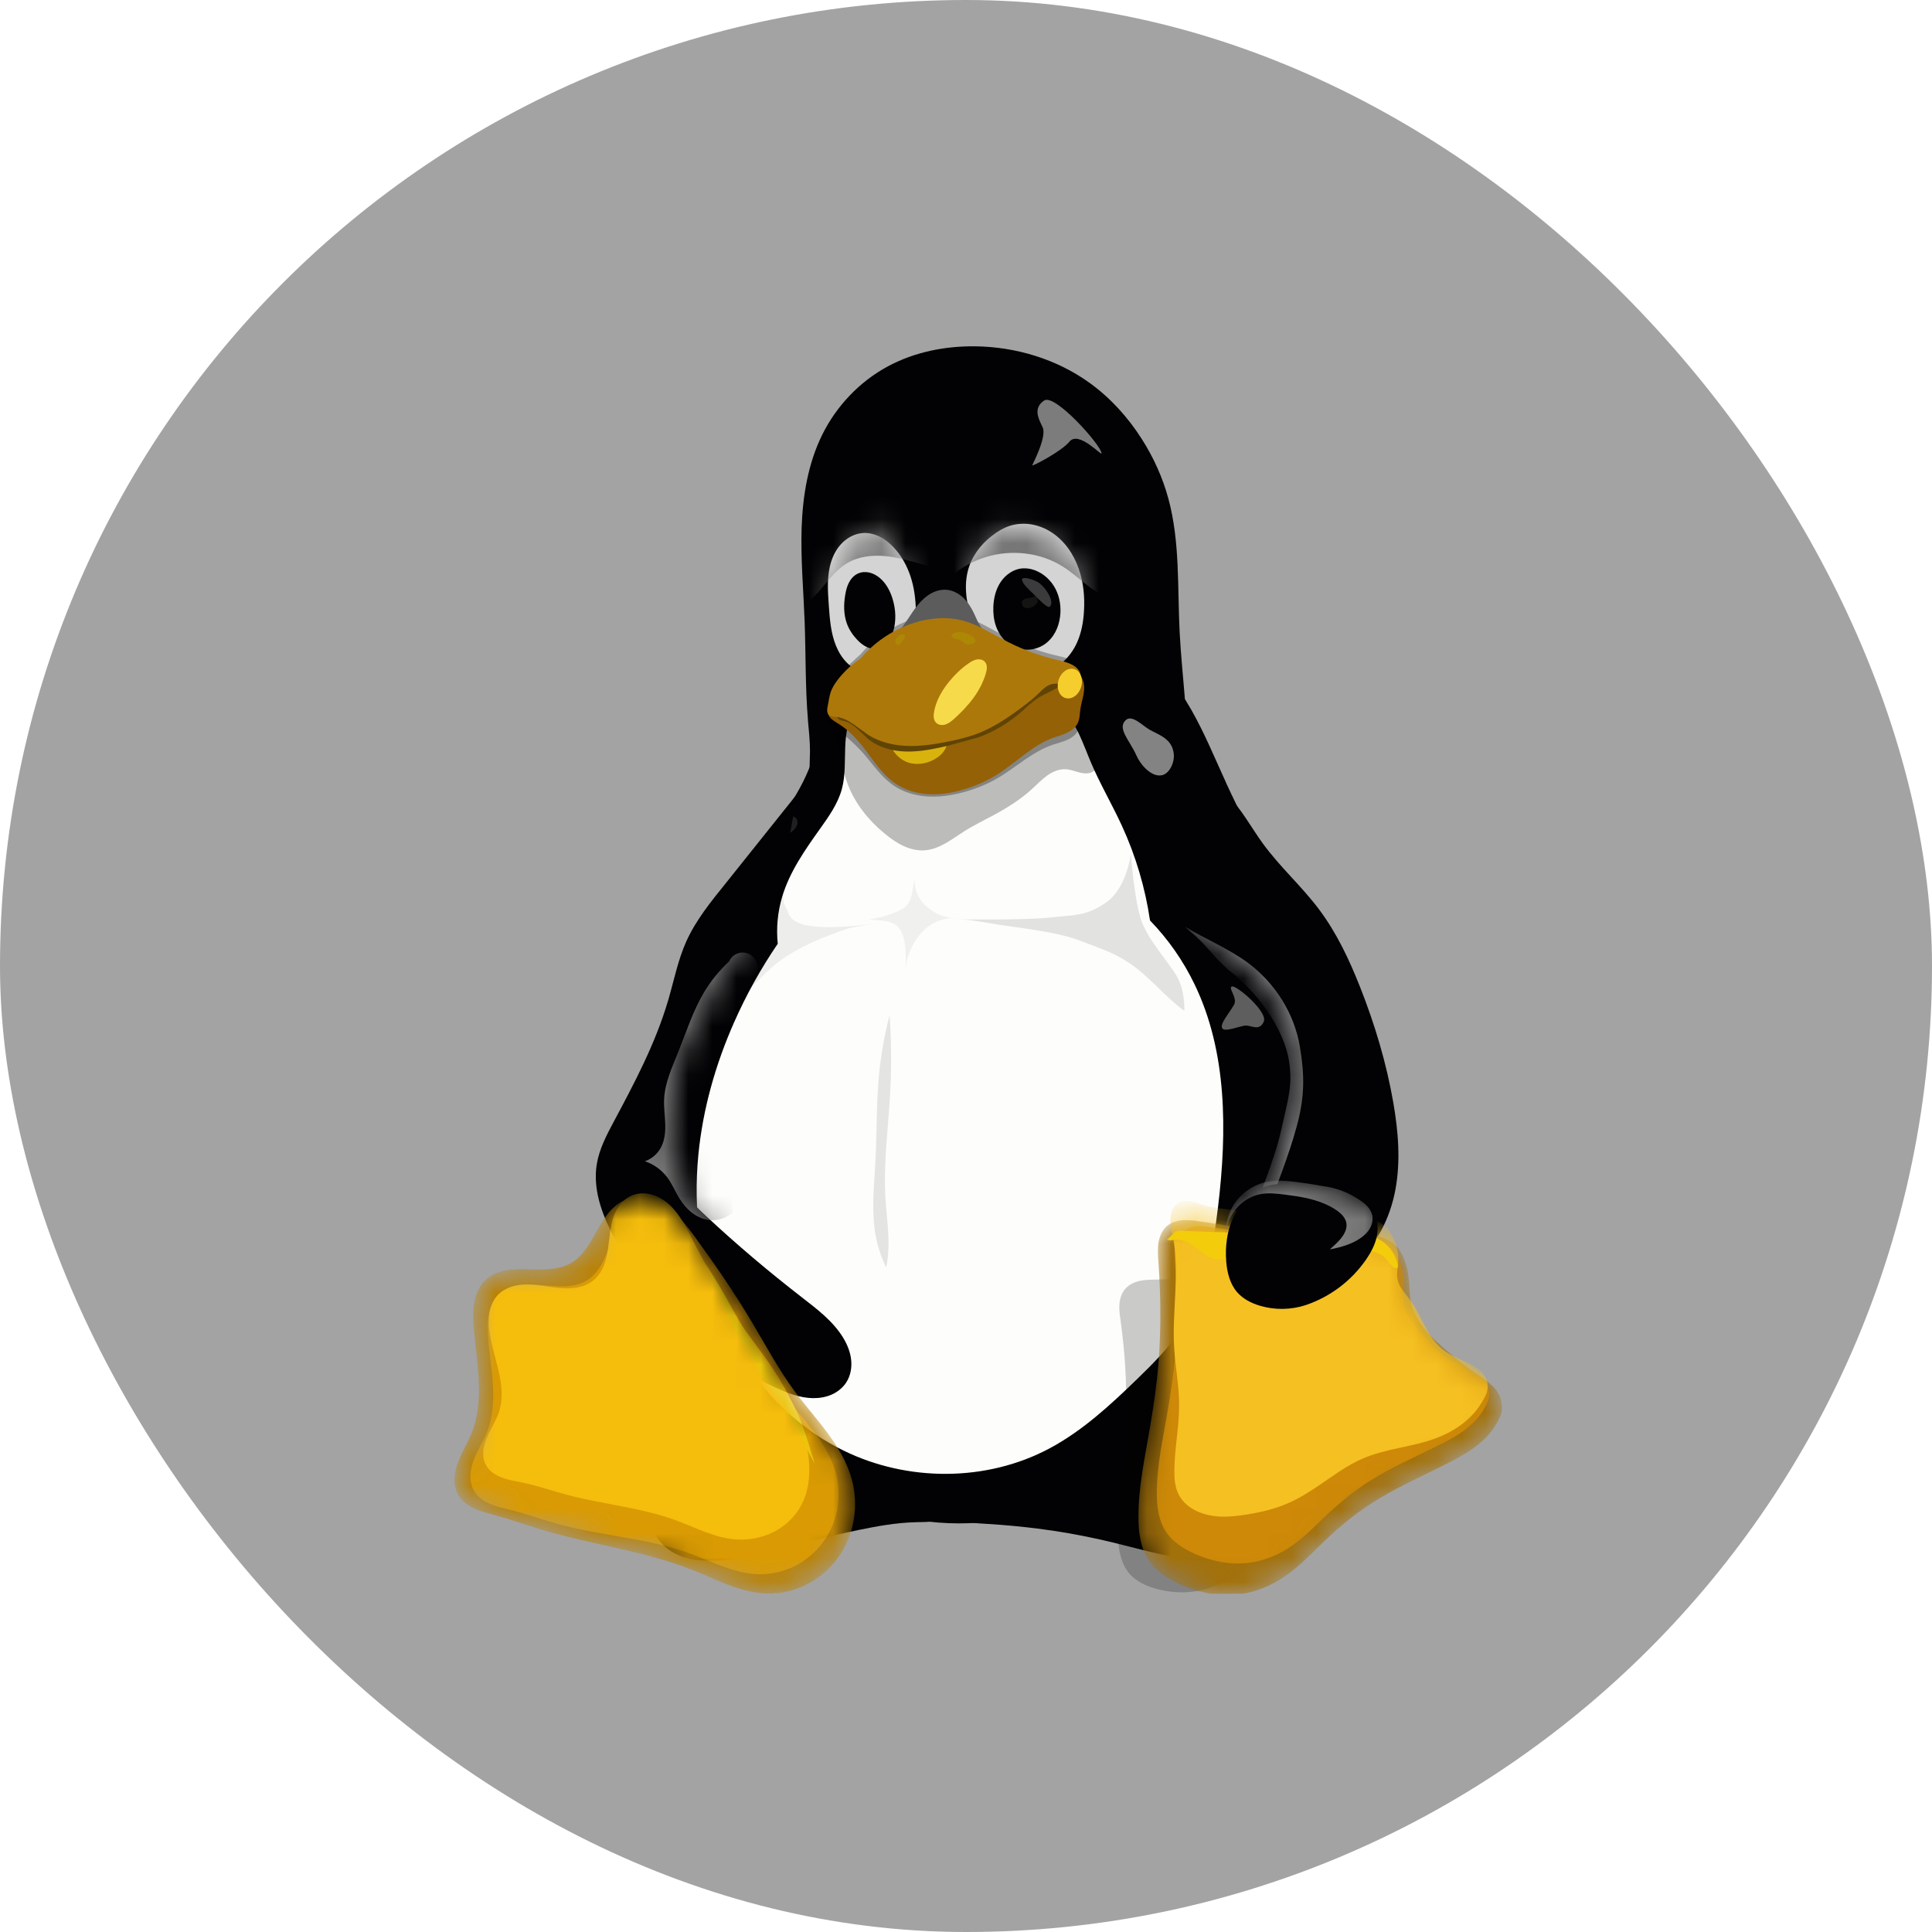 <svg width="80" height="80" viewBox="0 0 80 80" fill="none" xmlns="http://www.w3.org/2000/svg">
<rect width="80" height="80" rx="40" fill="#A3A3A3"/>
<g clip-path="url(#clip0_1_279)">
<path d="M50.765 32.406C51.332 33.64 51.964 34.844 52.527 36.08C53.608 38.459 54.43 40.972 54.772 43.563C55.113 46.154 54.965 48.83 54.155 51.314C53.24 54.119 51.502 56.614 49.374 58.656C46.855 61.072 43.623 62.935 40.136 63.072C37.863 63.162 35.601 62.512 33.589 61.453C31.898 60.563 30.354 59.377 29.123 57.916C27.891 56.455 26.977 54.716 26.553 52.852C26.032 50.557 26.268 48.121 27.057 45.905C27.621 44.319 28.458 42.843 29.054 41.269C29.705 39.55 30.068 37.713 30.931 36.089C31.712 34.617 32.885 33.359 33.507 31.813C33.879 30.889 34.041 29.897 34.281 28.931C34.521 27.964 34.857 26.991 35.511 26.24C36.3 25.336 37.486 24.845 38.678 24.708C39.869 24.57 41.076 24.756 42.245 25.023C43.177 25.235 44.097 25.499 44.997 25.819C45.765 26.092 46.526 26.41 47.19 26.883C48.095 27.527 48.785 28.434 49.334 29.4C49.883 30.365 50.303 31.397 50.767 32.406L50.765 32.406Z" fill="#020204"/>
<path d="M40.759 63.094C41.716 63.15 42.672 63.243 43.62 63.386C44.454 63.513 45.282 63.676 46.102 63.876C47.386 64.187 48.666 64.584 49.987 64.621C50.334 64.631 50.683 64.616 51.024 64.54C51.365 64.465 51.693 64.327 51.965 64.11C52.37 63.787 52.626 63.299 52.723 62.789C52.82 62.28 52.76 61.749 52.61 61.252C52.312 60.259 51.67 59.412 51.142 58.52C50.838 58.01 50.567 57.48 50.238 56.985C49.909 56.491 49.516 56.028 49.016 55.706C48.326 55.261 47.469 55.115 46.652 55.197C45.834 55.279 45.05 55.574 44.321 55.952C43.298 56.481 42.335 57.208 41.778 58.216C41.584 58.567 41.443 58.944 41.278 59.309C41.113 59.675 40.92 60.035 40.641 60.322C40.329 60.643 39.925 60.859 39.603 61.169C39.442 61.325 39.301 61.504 39.22 61.711C39.139 61.919 39.117 62.156 39.192 62.367C39.244 62.511 39.338 62.638 39.455 62.737C39.571 62.837 39.709 62.91 39.854 62.96C40.143 63.062 40.454 63.077 40.76 63.094L40.759 63.094Z" fill="#020204"/>
<path d="M37.913 63.032C37.115 63.051 36.326 63.194 35.546 63.355C34.799 63.509 34.055 63.681 33.317 63.875C32.072 64.202 30.825 64.594 29.538 64.621C29.199 64.628 28.858 64.609 28.528 64.533C28.198 64.457 27.878 64.321 27.613 64.109C27.209 63.787 26.951 63.3 26.856 62.791C26.761 62.283 26.819 61.753 26.967 61.257C27.262 60.265 27.895 59.416 28.414 58.52C28.709 58.011 28.969 57.481 29.288 56.987C29.606 56.492 29.99 56.029 30.482 55.705C31.151 55.265 31.987 55.116 32.784 55.194C33.582 55.273 34.346 55.567 35.05 55.951C36.043 56.494 36.95 57.24 37.525 58.214C37.928 58.898 38.16 59.68 38.631 60.32C38.885 60.664 39.205 60.961 39.414 61.333C39.52 61.519 39.597 61.724 39.615 61.937C39.633 62.15 39.589 62.372 39.469 62.549C39.389 62.666 39.279 62.761 39.157 62.831C39.034 62.9 38.898 62.946 38.76 62.975C38.481 63.033 38.197 63.024 37.915 63.031L37.913 63.032ZM33.455 29.807C33.343 28.458 33.368 27.101 33.319 25.749C33.27 24.448 33.151 23.148 33.194 21.847C33.239 20.524 33.461 19.184 34.05 17.995C34.639 16.806 35.595 15.8 36.763 15.171C37.859 14.579 39.124 14.327 40.371 14.34C42.063 14.359 43.759 14.87 45.129 15.862C45.988 16.484 46.711 17.285 47.28 18.18C47.767 18.943 48.144 19.776 48.381 20.651C48.867 22.444 48.752 24.332 48.847 26.186C48.936 27.942 49.218 29.695 49.122 31.451C49.101 31.834 49.06 32.223 48.89 32.565C48.724 32.898 48.443 33.166 48.12 33.351C47.796 33.536 47.433 33.641 47.065 33.698C46.329 33.811 45.577 33.737 44.835 33.805C43.76 33.905 42.734 34.304 41.666 34.469C40.395 34.666 39.097 34.527 37.811 34.475C37.296 34.455 36.779 34.448 36.267 34.384C35.756 34.32 35.246 34.196 34.791 33.953C34.512 33.804 34.252 33.609 34.043 33.37C33.834 33.131 33.674 32.848 33.595 32.539C33.475 32.077 33.538 31.591 33.54 31.114C33.541 30.677 33.491 30.243 33.453 29.808L33.455 29.807Z" fill="#020204"/>
<path d="M35.479 29.287C35.297 29.515 35.178 29.79 35.107 30.073C35.035 30.356 35.009 30.649 34.998 30.94C34.975 31.524 35.011 32.119 34.857 32.682C34.691 33.284 34.321 33.806 33.959 34.314C33.331 35.195 32.697 36.098 32.388 37.134C32.2 37.762 32.138 38.426 32.205 39.078C31.503 40.109 30.894 41.205 30.391 42.347C29.627 44.077 29.104 45.92 28.919 47.802C28.694 50.107 28.988 52.477 29.899 54.607C30.557 56.147 31.538 57.556 32.803 58.653C33.446 59.211 34.161 59.687 34.926 60.063C37.575 61.364 40.847 61.366 43.451 59.979C44.812 59.254 45.96 58.194 47.068 57.121C47.735 56.475 48.398 55.813 48.907 55.036C49.886 53.541 50.228 51.723 50.44 49.948C50.81 46.844 50.822 43.565 49.461 40.751C48.992 39.78 48.37 38.89 47.62 38.115C47.42 36.761 47.027 35.435 46.455 34.192C46.042 33.294 45.538 32.44 45.155 31.53C44.997 31.157 44.859 30.774 44.686 30.408C44.513 30.042 44.296 29.69 44.003 29.41C43.703 29.123 43.329 28.919 42.935 28.789C42.541 28.659 42.126 28.6 41.711 28.579C40.882 28.537 40.051 28.646 39.221 28.613C38.561 28.587 37.902 28.471 37.242 28.51C36.912 28.529 36.582 28.588 36.276 28.712C35.97 28.837 35.687 29.029 35.481 29.287L35.479 29.287Z" fill="#FDFDFB"/>
<g filter="url(#filter0_f_1_279)">
<path d="M35.072 32.383C35.369 33.242 35.965 33.976 36.671 34.549C36.906 34.739 37.156 34.915 37.431 35.039C37.707 35.163 38.011 35.234 38.312 35.208C38.608 35.183 38.888 35.068 39.146 34.922C39.404 34.776 39.643 34.6 39.894 34.442C40.322 34.17 40.781 33.951 41.226 33.708C41.763 33.414 42.283 33.081 42.734 32.67C42.941 32.481 43.134 32.275 43.362 32.113C43.591 31.951 43.864 31.834 44.144 31.853C44.353 31.867 44.55 31.956 44.755 32C44.859 32.022 44.964 32.033 45.068 32.017C45.172 32.001 45.273 31.957 45.346 31.881C45.435 31.789 45.474 31.655 45.468 31.526C45.462 31.398 45.418 31.273 45.358 31.16C45.238 30.932 45.056 30.736 44.975 30.492C44.903 30.274 44.918 30.039 44.924 29.81C44.93 29.582 44.925 29.342 44.819 29.139C44.739 28.984 44.604 28.861 44.45 28.78C44.296 28.698 44.123 28.658 43.95 28.64C43.602 28.607 43.254 28.675 42.906 28.694C42.444 28.72 41.98 28.663 41.518 28.69C40.942 28.725 40.377 28.892 39.799 28.893C39.14 28.895 38.482 28.679 37.831 28.782C37.551 28.826 37.285 28.928 37.017 29.017C36.749 29.107 36.472 29.186 36.189 29.182C35.868 29.177 35.557 29.066 35.237 29.043C35.077 29.031 34.913 29.043 34.762 29.099C34.612 29.155 34.476 29.26 34.402 29.402C34.36 29.484 34.339 29.576 34.335 29.668C34.331 29.76 34.344 29.852 34.366 29.941C34.411 30.12 34.492 30.286 34.558 30.458C34.8 31.076 34.852 31.754 35.069 32.382L35.072 32.383Z" fill="black" fill-opacity="0.26"/>
</g>
<g opacity="0.3" filter="url(#filter1_f_1_279)">
<path d="M34.246 29.933C34.822 30.289 35.339 30.726 35.773 31.224C36.175 31.687 36.518 32.211 37.043 32.553C37.414 32.795 37.86 32.931 38.313 32.973C38.844 33.021 39.382 32.943 39.894 32.804C40.368 32.675 40.827 32.495 41.248 32.256C42.048 31.801 42.717 31.135 43.598 30.836C43.791 30.77 43.991 30.724 44.177 30.643C44.363 30.563 44.537 30.442 44.626 30.272C44.713 30.108 44.708 29.919 44.736 29.739C44.765 29.546 44.832 29.36 44.869 29.169C44.905 28.977 44.91 28.772 44.82 28.596C44.746 28.45 44.61 28.335 44.455 28.262C44.299 28.189 44.124 28.155 43.949 28.147C43.6 28.131 43.255 28.214 42.907 28.243C42.446 28.282 41.981 28.227 41.518 28.24C40.943 28.256 40.375 28.376 39.8 28.401C39.143 28.43 38.488 28.334 37.831 28.313C37.547 28.304 37.261 28.308 36.981 28.354C36.701 28.399 36.426 28.485 36.189 28.63C35.959 28.771 35.772 28.962 35.561 29.126C35.456 29.208 35.344 29.284 35.221 29.341C35.098 29.399 34.964 29.438 34.826 29.445C34.755 29.448 34.684 29.442 34.614 29.452C34.555 29.461 34.499 29.481 34.449 29.51C34.398 29.539 34.355 29.577 34.32 29.622C34.286 29.667 34.262 29.717 34.249 29.771C34.236 29.824 34.234 29.88 34.245 29.934L34.246 29.933Z" fill="black"/>
</g>
<path d="M35.745 22.072C35.435 22.089 35.139 22.232 34.912 22.444C34.685 22.656 34.525 22.933 34.427 23.228C34.23 23.817 34.275 24.455 34.319 25.073C34.359 25.634 34.401 26.205 34.611 26.727C34.716 26.988 34.863 27.232 35.06 27.434C35.257 27.637 35.504 27.79 35.777 27.858C36.032 27.922 36.305 27.909 36.557 27.83C36.808 27.751 37.038 27.607 37.226 27.423C37.501 27.154 37.686 26.802 37.793 26.432C37.899 26.063 37.929 25.675 37.923 25.291C37.916 24.809 37.854 24.326 37.703 23.869C37.552 23.413 37.312 22.981 36.977 22.636C36.814 22.469 36.629 22.322 36.42 22.219C36.211 22.116 35.977 22.058 35.744 22.07L35.745 22.072Z" fill="url(#paint0_radial_1_279)"/>
<path d="M41.231 22.072C40.747 22.403 40.342 22.868 40.143 23.421C39.893 24.117 39.989 24.897 40.23 25.597C40.477 26.313 40.891 26.996 41.515 27.426C41.827 27.642 42.188 27.789 42.564 27.834C42.941 27.878 43.332 27.817 43.668 27.642C44.078 27.429 44.39 27.055 44.584 26.636C44.778 26.217 44.861 25.754 44.886 25.292C44.921 24.705 44.862 24.108 44.669 23.552C44.459 22.948 44.077 22.391 43.542 22.043C43.274 21.869 42.969 21.75 42.653 21.706C42.336 21.663 42.008 21.695 41.71 21.811C41.54 21.877 41.382 21.969 41.231 22.072L41.231 22.072Z" fill="url(#paint1_radial_1_279)"/>
<g opacity="0.3" filter="url(#filter2_f_1_279)">
<path d="M35.642 27.084L34.748 27.899C34.591 28.057 34.433 28.227 34.363 28.439C34.3 28.627 34.312 28.831 34.281 29.027C34.27 29.094 34.255 29.161 34.254 29.229C34.254 29.263 34.258 29.297 34.268 29.329C34.278 29.362 34.294 29.393 34.318 29.418C34.356 29.459 34.411 29.481 34.467 29.492C34.522 29.503 34.579 29.505 34.635 29.511C34.888 29.538 35.122 29.661 35.332 29.806L35.95 30.256C36.425 30.558 36.993 30.692 37.556 30.713C38.118 30.735 38.68 30.649 39.232 30.538C39.671 30.451 40.108 30.347 40.524 30.183C41.162 29.931 41.736 29.544 42.285 29.134C42.535 28.948 42.781 28.756 43.005 28.54C43.081 28.467 43.154 28.39 43.236 28.323C43.318 28.256 43.408 28.198 43.509 28.165C43.662 28.116 43.828 28.13 43.987 28.156C44.106 28.176 44.226 28.203 44.348 28.198C44.408 28.196 44.469 28.185 44.525 28.163C44.581 28.14 44.633 28.105 44.672 28.058C44.722 27.995 44.749 27.917 44.749 27.837C44.749 27.757 44.724 27.678 44.684 27.61C44.603 27.472 44.464 27.379 44.318 27.315C44.118 27.226 43.903 27.182 43.69 27.131C43.038 26.974 42.405 26.741 41.804 26.443C41.505 26.294 41.215 26.13 40.921 25.973C40.619 25.811 40.311 25.655 39.983 25.556C39.25 25.334 38.448 25.406 37.724 25.658C36.92 25.937 36.193 26.435 35.642 27.083L35.642 27.084Z" fill="black"/>
</g>
<path d="M37.202 26.162C37.509 25.817 37.72 25.395 38.015 25.038C38.163 24.86 38.333 24.698 38.534 24.583C38.735 24.468 38.968 24.402 39.199 24.422C39.455 24.444 39.696 24.572 39.883 24.748C40.071 24.924 40.211 25.148 40.322 25.379C40.428 25.602 40.513 25.839 40.667 26.032C40.83 26.238 41.06 26.378 41.267 26.541C41.371 26.622 41.47 26.709 41.552 26.812C41.634 26.915 41.699 27.034 41.725 27.163C41.75 27.295 41.739 27.432 41.692 27.558C41.647 27.683 41.569 27.797 41.473 27.889C41.281 28.075 41.018 28.175 40.754 28.212C40.224 28.287 39.689 28.129 39.155 28.144C38.614 28.159 38.086 28.35 37.545 28.33C37.275 28.32 37.001 28.255 36.779 28.1C36.667 28.023 36.572 27.924 36.501 27.808C36.431 27.693 36.388 27.559 36.384 27.424C36.379 27.296 36.41 27.167 36.461 27.049C36.513 26.93 36.585 26.822 36.667 26.722C36.83 26.522 37.03 26.355 37.202 26.163L37.202 26.162Z" fill="url(#paint2_radial_1_279)"/>
<g filter="url(#filter3_f_1_279)">
<path d="M43.231 16.587C42.785 16.902 42.98 17.295 43.172 17.689C43.364 18.084 42.75 19.222 42.744 19.271C42.737 19.32 43.952 18.694 44.283 18.288C44.674 17.808 45.662 18.937 45.609 18.765C45.609 18.457 43.678 16.272 43.232 16.587H43.231Z" fill="#7C7C7C"/>
</g>
<path d="M42.347 23.533C42.165 23.546 41.988 23.608 41.834 23.707C41.679 23.806 41.548 23.936 41.444 24.087C41.238 24.387 41.147 24.756 41.132 25.121C41.121 25.394 41.151 25.672 41.242 25.93C41.333 26.189 41.486 26.428 41.697 26.602C41.913 26.781 42.187 26.889 42.467 26.902C42.747 26.915 43.031 26.834 43.261 26.674C43.444 26.547 43.592 26.371 43.697 26.174C43.803 25.977 43.866 25.759 43.895 25.538C43.946 25.147 43.888 24.738 43.708 24.388C43.527 24.037 43.22 23.749 42.85 23.612C42.69 23.553 42.517 23.523 42.347 23.535V23.533Z" fill="#020204"/>
<g filter="url(#filter4_f_1_279)">
<path d="M42.781 24.726C42.631 24.786 42.392 24.748 42.326 24.896C42.287 24.984 42.342 25.128 42.431 25.165C42.611 25.238 42.889 25.105 42.962 24.925C42.993 24.847 42.946 24.723 42.868 24.69C42.839 24.678 42.81 24.715 42.782 24.726L42.781 24.726Z" fill="#141413"/>
</g>
<g filter="url(#filter5_f_1_279)">
<path d="M43.472 25.118C43.674 24.916 43.328 24.38 43.059 24.161C42.864 24.002 42.295 23.835 42.319 24.008C42.343 24.182 42.597 24.403 42.771 24.572C42.982 24.78 43.376 25.214 43.472 25.118Z" fill="url(#paint3_linear_1_279)"/>
</g>
<mask id="mask0_1_279" style="mask-type:luminance" maskUnits="userSpaceOnUse" x="39" y="21" width="6" height="7">
<path d="M41.231 22.072C40.788 22.442 40.325 22.873 40.143 23.421C39.915 24.11 39.859 24.973 40.23 25.597C40.913 26.742 42.386 28.007 43.668 27.642C44.517 27.4 44.731 26.162 44.886 25.292C44.989 24.716 44.99 24.04 44.669 23.551C44.04 22.595 42.854 21.829 41.71 21.811C41.528 21.808 41.37 21.955 41.231 22.072Z" fill="white"/>
</mask>
<g mask="url(#mask0_1_279)">
<path d="M39.404 23.834C39.82 23.489 40.3 23.229 40.817 23.068C41.877 22.741 43.08 22.87 44.016 23.464C44.339 23.669 44.627 23.924 44.928 24.161C45.229 24.398 45.548 24.621 45.909 24.748C46.104 24.817 46.313 24.856 46.518 24.835C46.704 24.816 46.884 24.746 47.038 24.64C47.192 24.534 47.321 24.393 47.417 24.233C47.611 23.913 47.673 23.526 47.64 23.154C47.573 22.409 47.153 21.752 46.801 21.093C46.691 20.886 46.586 20.676 46.453 20.483C46.045 19.892 45.396 19.503 44.715 19.274C44.034 19.046 43.314 18.963 42.602 18.873C42.284 18.833 41.962 18.792 41.645 18.83C41.279 18.874 40.935 19.021 40.578 19.113C40.409 19.156 40.236 19.187 40.069 19.235C39.901 19.284 39.736 19.352 39.599 19.461C39.4 19.62 39.275 19.86 39.22 20.109C39.166 20.358 39.179 20.618 39.218 20.87C39.298 21.374 39.486 21.866 39.469 22.376C39.456 22.726 39.346 23.07 39.36 23.421C39.364 23.525 39.378 23.625 39.403 23.725" fill="url(#paint4_linear_1_279)"/>
</g>
<g filter="url(#filter6_f_1_279)">
<path d="M42.912 20.638C42.829 20.743 42.754 20.856 42.694 20.981C43.068 21.061 43.425 21.215 43.744 21.427C44.361 21.837 44.83 22.436 45.158 23.103C45.235 23.018 45.305 22.926 45.365 22.825C45.035 22.131 44.557 21.503 43.918 21.079C43.611 20.876 43.27 20.722 42.912 20.639L42.912 20.638Z" fill="url(#paint5_linear_1_279)"/>
</g>
<g filter="url(#filter7_f_1_279)">
<path d="M35.71 20.979C35.668 20.978 35.627 20.981 35.585 20.983L35.503 20.988C35.749 21.011 35.993 21.077 36.215 21.176C36.518 21.312 36.785 21.506 37.02 21.726C37.456 22.134 37.78 22.638 37.999 23.173C37.946 22.769 37.825 22.377 37.641 22.014C37.555 21.914 37.465 21.817 37.369 21.726C37.134 21.506 36.866 21.312 36.564 21.176C36.299 21.058 36.004 20.983 35.71 20.978L35.71 20.979Z" fill="url(#paint6_linear_1_279)"/>
</g>
<path d="M34.998 24.639C34.933 25.03 34.931 25.44 35.065 25.813C35.152 26.059 35.3 26.282 35.478 26.474C35.595 26.6 35.727 26.714 35.881 26.788C36.036 26.862 36.215 26.894 36.381 26.852C36.534 26.814 36.668 26.715 36.767 26.592C36.866 26.468 36.932 26.321 36.979 26.17C37.118 25.725 37.096 25.237 36.958 24.791C36.858 24.466 36.691 24.153 36.431 23.933C36.307 23.829 36.162 23.747 36.004 23.709C35.846 23.672 35.675 23.681 35.527 23.748C35.363 23.822 35.236 23.964 35.153 24.124C35.07 24.283 35.027 24.461 34.998 24.639L34.998 24.639Z" fill="#020204"/>
<g filter="url(#filter8_f_1_279)">
<path d="M35.825 24.357C35.867 24.467 36.008 24.507 36.086 24.596C36.161 24.682 36.24 24.772 36.281 24.879C36.361 25.083 36.203 25.387 36.368 25.531C36.42 25.577 36.524 25.578 36.575 25.531C36.775 25.35 36.73 24.984 36.651 24.726C36.58 24.492 36.403 24.271 36.185 24.16C36.084 24.108 35.933 24.066 35.846 24.139C35.791 24.186 35.799 24.289 35.825 24.357Z" fill="url(#paint7_linear_1_279)"/>
</g>
<path d="M34.269 29.499C34.279 29.55 34.299 29.6 34.326 29.645C34.372 29.723 34.44 29.786 34.513 29.838C34.586 29.891 34.665 29.936 34.741 29.984C35.147 30.239 35.478 30.598 35.772 30.977C36.167 31.486 36.516 32.05 37.043 32.42C37.415 32.681 37.86 32.83 38.313 32.876C38.843 32.929 39.381 32.843 39.893 32.692C40.368 32.553 40.827 32.356 41.248 32.097C42.049 31.604 42.717 30.88 43.598 30.555C43.791 30.485 43.991 30.434 44.177 30.347C44.362 30.259 44.537 30.128 44.626 29.943C44.713 29.765 44.708 29.56 44.736 29.364C44.765 29.155 44.832 28.953 44.868 28.745C44.905 28.538 44.909 28.315 44.82 28.124C44.745 27.966 44.61 27.841 44.454 27.761C44.298 27.681 44.123 27.645 43.949 27.637C43.599 27.619 43.255 27.709 42.906 27.741C42.445 27.783 41.981 27.724 41.518 27.737C40.942 27.755 40.375 27.884 39.799 27.912C39.143 27.944 38.488 27.843 37.831 27.817C37.547 27.805 37.26 27.808 36.98 27.856C36.699 27.904 36.423 27.999 36.189 28.161C35.961 28.319 35.779 28.533 35.57 28.715C35.465 28.806 35.352 28.889 35.227 28.95C35.103 29.01 34.965 29.048 34.826 29.045C34.757 29.043 34.682 29.031 34.614 29.053C34.572 29.066 34.534 29.093 34.502 29.124C34.47 29.155 34.444 29.191 34.419 29.228C34.361 29.314 34.31 29.405 34.268 29.499L34.269 29.499Z" fill="url(#paint8_radial_1_279)"/>
<g filter="url(#filter9_f_1_279)">
<path d="M36.846 30.207C36.781 30.488 36.822 30.783 36.962 31.035C37.102 31.287 37.33 31.479 37.602 31.573C37.947 31.687 38.335 31.631 38.656 31.463C38.843 31.366 39.013 31.229 39.121 31.048C39.176 30.958 39.212 30.858 39.227 30.753C39.24 30.649 39.231 30.541 39.194 30.442C39.154 30.334 39.083 30.239 38.995 30.165C38.907 30.09 38.802 30.036 38.693 30C38.474 29.927 38.239 29.926 38.008 29.937C37.659 29.954 37.312 29.998 36.969 30.068" fill="#D9B30D"/>
</g>
<g filter="url(#filter10_f_1_279)">
<path d="M35.716 28.045L35.038 28.491C34.923 28.573 34.806 28.66 34.745 28.787C34.703 28.876 34.693 28.978 34.693 29.077C34.694 29.177 34.698 29.276 34.685 29.373C34.676 29.44 34.658 29.507 34.655 29.574C34.653 29.608 34.656 29.642 34.665 29.675C34.673 29.708 34.69 29.739 34.713 29.764C34.743 29.796 34.784 29.815 34.826 29.828C34.868 29.841 34.911 29.847 34.954 29.858C35.159 29.906 35.336 30.031 35.493 30.172L35.952 30.603C36.394 30.962 36.979 31.111 37.547 31.12C38.114 31.13 38.679 31.011 39.234 30.885L40.526 30.529C41.171 30.292 41.769 29.932 42.288 29.481C42.523 29.277 42.743 29.052 43.007 28.887C43.24 28.74 43.502 28.644 43.739 28.503C43.76 28.491 43.781 28.478 43.8 28.462C43.819 28.446 43.836 28.428 43.847 28.406C43.866 28.367 43.866 28.322 43.854 28.281C43.842 28.24 43.818 28.204 43.792 28.171C43.762 28.134 43.728 28.101 43.692 28.07C43.444 27.858 43.108 27.781 42.783 27.755C42.457 27.729 42.128 27.747 41.808 27.694C41.505 27.642 41.217 27.53 40.925 27.437C40.619 27.337 40.305 27.261 39.987 27.209C39.24 27.087 38.47 27.11 37.728 27.264C37.022 27.411 36.341 27.677 35.72 28.044L35.716 28.045Z" fill="#604405"/>
</g>
<path d="M35.642 27.258C35.306 27.484 35.004 27.759 34.748 28.073C34.602 28.252 34.469 28.447 34.395 28.667C34.337 28.84 34.318 29.022 34.281 29.201C34.267 29.268 34.252 29.335 34.252 29.403C34.252 29.437 34.256 29.471 34.266 29.504C34.277 29.536 34.294 29.567 34.318 29.591C34.357 29.632 34.412 29.654 34.467 29.665C34.522 29.677 34.579 29.678 34.635 29.685C34.888 29.713 35.121 29.837 35.331 29.981L35.95 30.43C36.426 30.731 36.993 30.865 37.556 30.886C38.119 30.908 38.68 30.823 39.232 30.712C39.671 30.625 40.108 30.521 40.525 30.357C41.162 30.105 41.737 29.718 42.286 29.308C42.535 29.122 42.781 28.93 43.005 28.714C43.081 28.64 43.155 28.564 43.236 28.497C43.318 28.43 43.408 28.371 43.509 28.339C43.662 28.29 43.828 28.304 43.987 28.33C44.107 28.35 44.227 28.377 44.348 28.372C44.408 28.37 44.469 28.359 44.525 28.337C44.582 28.314 44.634 28.279 44.672 28.232C44.722 28.169 44.749 28.091 44.749 28.011C44.749 27.931 44.725 27.852 44.685 27.784C44.604 27.646 44.464 27.553 44.318 27.488C44.119 27.4 43.903 27.356 43.691 27.305C43.039 27.147 42.405 26.915 41.804 26.616C41.506 26.468 41.215 26.304 40.922 26.146C40.62 25.985 40.312 25.829 39.983 25.73C39.25 25.507 38.448 25.58 37.725 25.832C36.92 26.111 36.194 26.608 35.642 27.257L35.642 27.258Z" fill="url(#paint9_linear_1_279)"/>
<g filter="url(#filter11_f_1_279)">
<path d="M40.794 27.419C40.755 27.369 40.699 27.334 40.638 27.316C40.577 27.298 40.511 27.299 40.449 27.307C40.324 27.329 40.212 27.394 40.107 27.468C39.809 27.673 39.546 27.926 39.317 28.205C39.013 28.574 38.763 29 38.678 29.471C38.665 29.55 38.655 29.631 38.665 29.711C38.675 29.791 38.706 29.87 38.762 29.927C38.812 29.978 38.88 30.008 38.95 30.018C39.02 30.028 39.092 30.019 39.159 29.996C39.293 29.951 39.404 29.857 39.51 29.763C40.09 29.243 40.615 28.62 40.825 27.869C40.846 27.794 40.864 27.717 40.864 27.638C40.863 27.56 40.843 27.48 40.794 27.419Z" fill="#F6DA4A"/>
</g>
<g opacity="0.8" filter="url(#filter12_f_1_279)">
<path d="M39.404 26.343C39.444 26.472 39.652 26.451 39.773 26.513C39.878 26.567 39.963 26.686 40.082 26.69C40.195 26.693 40.371 26.651 40.386 26.538C40.406 26.39 40.189 26.296 40.05 26.241C39.87 26.171 39.64 26.136 39.472 26.229C39.433 26.251 39.391 26.301 39.404 26.343L39.404 26.343Z" fill="url(#paint10_radial_1_279)"/>
</g>
<g opacity="0.8" filter="url(#filter13_f_1_279)">
<path d="M37.415 26.268C37.261 26.218 37.005 26.49 37.088 26.63C37.111 26.669 37.181 26.717 37.229 26.691C37.3 26.652 37.358 26.512 37.435 26.457C37.487 26.421 37.475 26.288 37.415 26.268L37.415 26.268Z" fill="url(#paint11_radial_1_279)"/>
</g>
<g filter="url(#filter14_f_1_279)">
<path d="M44.231 28.921C44.506 28.921 44.759 28.646 44.797 28.306C44.835 27.966 44.644 27.691 44.369 27.691C44.094 27.691 43.841 27.966 43.803 28.306C43.764 28.646 43.956 28.921 44.231 28.921Z" fill="url(#paint12_linear_1_279)"/>
</g>
<mask id="mask1_1_279" style="mask-type:luminance" maskUnits="userSpaceOnUse" x="34" y="21" width="4" height="8">
<path d="M35.745 22.072C35.085 22.906 34.263 24.107 34.319 25.075C34.376 26.042 34.991 27.5 35.777 27.859C36.563 28.219 36.778 27.862 37.227 27.424C37.675 26.987 37.899 26.145 37.924 25.292C37.949 24.439 37.396 23.217 36.977 22.638C36.559 22.058 36.405 21.238 35.745 22.072H35.745Z" fill="white"/>
</mask>
<g mask="url(#mask1_1_279)">
<path d="M35.077 23.319C35.544 23.041 36.113 22.976 36.655 23.027C37.197 23.078 37.721 23.238 38.246 23.381C38.631 23.485 39.021 23.583 39.382 23.753C39.742 23.923 40.078 24.173 40.277 24.519L40.371 24.687C40.404 24.741 40.444 24.793 40.495 24.831C40.546 24.869 40.61 24.895 40.673 24.891C40.706 24.889 40.737 24.881 40.765 24.864C40.792 24.848 40.816 24.824 40.83 24.796C40.847 24.763 40.853 24.726 40.851 24.689C40.848 24.652 40.841 24.616 40.83 24.581C40.699 24.101 40.389 23.695 40.153 23.258L39.753 22.458C39.263 21.559 38.458 20.854 37.543 20.396C36.628 19.938 35.606 19.717 34.584 19.657C33.401 19.588 32.214 19.729 31.046 19.934C30.539 20.023 30.026 20.128 29.577 20.38C29.353 20.506 29.148 20.669 28.988 20.869C28.827 21.07 28.713 21.311 28.676 21.565C28.641 21.811 28.678 22.063 28.763 22.295C28.849 22.528 28.982 22.741 29.139 22.933C29.452 23.317 29.852 23.618 30.222 23.948C30.591 24.278 30.936 24.642 31.347 24.916C31.553 25.052 31.777 25.166 32.016 25.232C32.254 25.299 32.508 25.317 32.751 25.268C33.002 25.216 33.235 25.093 33.439 24.937C33.643 24.78 33.82 24.592 33.987 24.397C34.322 24.008 34.635 23.582 35.076 23.319L35.077 23.319Z" fill="url(#paint13_radial_1_279)"/>
</g>
<path d="M51.562 40.015C52.621 40.867 53.293 42.154 53.501 43.497C53.663 44.545 53.558 45.62 53.322 46.653C53.086 47.687 52.721 48.686 52.359 49.682C52.214 50.079 52.07 50.48 52.012 50.899C51.955 51.318 51.991 51.761 52.193 52.133C52.425 52.559 52.857 52.852 53.321 52.99C53.78 53.126 54.275 53.123 54.74 53.008C55.204 52.892 55.637 52.666 56.015 52.372C56.975 51.627 57.554 50.466 57.779 49.272C58.003 48.077 57.9 46.844 57.692 45.646C57.407 44.013 56.929 42.417 56.32 40.876C55.872 39.742 55.348 38.627 54.616 37.652C53.9 36.698 52.996 35.895 52.294 34.931C51.806 34.26 51.415 33.512 50.831 32.924C50.538 32.63 50.197 32.379 49.811 32.229C49.425 32.079 48.991 32.035 48.592 32.147C48.066 32.295 47.634 32.709 47.407 33.206C47.181 33.702 47.139 34.272 47.228 34.81C47.343 35.506 47.661 36.151 48.019 36.758C48.424 37.444 48.893 38.103 49.505 38.613C50.143 39.145 50.915 39.495 51.562 40.016L51.562 40.015Z" fill="#020204"/>
<mask id="mask2_1_279" style="mask-type:luminance" maskUnits="userSpaceOnUse" x="47" y="32" width="11" height="22">
<path d="M51.562 40.016C52.628 40.872 53.294 42.159 53.501 43.497C53.825 45.591 53.085 47.688 52.359 49.682C52.214 50.08 52.068 50.483 52.011 50.9C51.953 51.316 51.989 51.761 52.193 52.133C52.424 52.555 52.854 52.851 53.321 52.99C53.78 53.126 54.277 53.122 54.742 53.006C55.206 52.89 55.638 52.663 56.015 52.372C56.986 51.624 57.567 50.46 57.787 49.266C58.007 48.073 57.901 46.842 57.69 45.646C57.402 44.015 56.926 42.419 56.318 40.876C55.872 39.743 55.349 38.629 54.614 37.652C53.897 36.7 52.99 35.894 52.292 34.931C51.808 34.262 51.424 33.516 50.84 32.928C50.549 32.633 50.206 32.382 49.818 32.231C49.429 32.081 48.991 32.036 48.589 32.147C48.323 32.222 48.077 32.363 47.874 32.548C47.671 32.733 47.51 32.961 47.397 33.21C47.17 33.706 47.135 34.274 47.225 34.811C47.342 35.504 47.659 36.15 48.017 36.758C48.42 37.443 48.888 38.102 49.503 38.613C50.141 39.143 50.913 39.496 51.56 40.016" fill="white"/>
</mask>
<g mask="url(#mask2_1_279)">
<g filter="url(#filter15_f_1_279)">
<path d="M49.069 38.374L49.335 38.613C49.985 39.145 50.331 39.742 50.99 40.263C52.068 41.115 53.162 42.585 53.374 43.928C53.539 44.976 53.321 45.545 53.054 46.781C52.787 48.016 52.031 49.766 51.623 50.957C51.46 51.432 51.953 51.236 51.888 51.737C51.856 51.983 51.854 52.231 51.882 52.478L51.895 52.335C51.973 51.652 52.182 50.995 52.41 50.352C52.849 49.112 53.352 47.897 53.699 46.625C54.046 45.353 54.007 44.438 53.826 43.345C53.599 41.971 52.799 40.702 51.667 39.864C50.866 39.272 49.922 38.892 49.07 38.374H49.069Z" fill="#838384"/>
</g>
</g>
<g opacity="0.25" filter="url(#filter16_f_1_279)">
<path d="M32.557 37.603C32.734 37.869 32.447 38.783 36.568 38.198C36.568 38.198 35.845 38.278 35.131 38.442C34.022 38.814 33.056 39.228 32.31 39.778C31.572 40.322 31.031 41.031 30.353 41.64C30.353 41.64 31.451 39.635 31.724 39.032C31.998 38.428 31.678 38.457 31.895 37.567C32.111 36.677 32.641 35.825 32.641 35.825C32.641 35.825 32.209 37.08 32.557 37.603V37.603Z" fill="url(#paint14_radial_1_279)"/>
</g>
<g opacity="0.42" filter="url(#filter17_f_1_279)">
<path d="M45.809 37.364C44.969 37.949 44.477 37.88 43.458 37.994C42.439 38.109 39.681 38.067 39.681 38.067C39.681 38.067 40.08 38.06 40.965 38.225C41.85 38.39 43.655 38.547 44.672 38.934C45.688 39.321 46.058 39.431 46.676 39.822C47.555 40.378 48.2 41.248 49.041 41.858C49.041 41.858 49.082 41.049 48.742 40.446C48.403 39.842 47.489 38.891 47.222 38.002C46.956 37.113 46.827 35.368 46.827 35.368C46.827 35.368 46.649 36.779 45.809 37.364L45.809 37.364Z" fill="url(#paint15_radial_1_279)"/>
</g>
<g opacity="0.2" filter="url(#filter18_f_1_279)">
<path d="M37.91 36.115L37.789 36.871C37.764 36.995 37.737 37.118 37.691 37.235C37.645 37.352 37.579 37.464 37.486 37.548C37.404 37.622 37.304 37.672 37.204 37.718C36.813 37.898 36.394 38.017 35.967 38.07L36.477 38.117C36.585 38.128 36.692 38.141 36.796 38.168C36.901 38.195 37.003 38.238 37.09 38.3C37.185 38.369 37.26 38.465 37.316 38.569C37.427 38.776 37.465 39.015 37.485 39.248C37.511 39.547 37.513 39.85 37.491 40.15C37.511 39.949 37.553 39.75 37.616 39.558C37.73 39.213 37.913 38.889 38.159 38.621C38.257 38.515 38.365 38.417 38.483 38.334C38.85 38.078 39.299 37.969 39.743 38.028C39.293 38.046 38.851 37.909 38.49 37.639C38.309 37.502 38.151 37.332 38.041 37.133C37.871 36.822 37.824 36.457 37.911 36.113L37.91 36.115Z" fill="url(#paint16_radial_1_279)"/>
</g>
<g opacity="0.1" filter="url(#filter19_f_1_279)">
<path d="M36.836 42.04C36.622 42.855 36.475 43.686 36.396 44.525C36.285 45.711 36.312 46.905 36.248 48.094C36.196 49.103 36.076 50.123 36.251 51.118C36.335 51.593 36.485 52.055 36.696 52.489C36.73 52.323 36.754 52.156 36.769 51.988C36.844 51.181 36.708 50.372 36.662 49.563C36.581 48.145 36.778 46.725 36.858 45.309C36.919 44.22 36.912 43.128 36.836 42.04L36.836 42.04Z" fill="black"/>
</g>
<g filter="url(#filter20_f_1_279)">
<path d="M46.616 29.818C46.24 30.16 46.793 30.675 47.055 31.28C47.218 31.656 47.669 32.186 48.105 32.102C48.433 32.038 48.636 31.566 48.605 31.233C48.546 30.591 48.004 30.441 47.61 30.22C47.299 30.045 46.88 29.577 46.616 29.818L46.616 29.818Z" fill="#838384"/>
</g>
<g opacity="0.2" filter="url(#filter21_f_1_279)">
<path d="M58.69 57.888C58.608 58.16 58.484 58.419 58.324 58.656C57.97 59.18 57.456 59.575 56.943 59.939C56.067 60.56 55.155 61.129 54.34 61.836C53.794 62.309 53.296 62.839 52.834 63.397C52.44 63.874 52.069 64.375 51.619 64.799C51.165 65.227 50.63 65.573 50.055 65.762C49.354 65.991 48.614 65.98 47.94 65.807C47.467 65.686 47.006 65.475 46.713 65.094C46.419 64.711 46.324 64.197 46.29 63.692C46.23 62.799 46.337 61.887 46.434 60.981C46.514 60.228 46.589 59.475 46.619 58.723C46.673 57.357 46.584 56.002 46.399 54.672C46.368 54.45 46.334 54.225 46.353 53.996C46.372 53.767 46.449 53.528 46.61 53.351C46.759 53.188 46.966 53.091 47.173 53.043C47.38 52.995 47.589 52.991 47.797 52.987C48.287 52.974 48.78 52.946 49.262 52.988C49.566 53.016 49.865 53.071 50.169 53.1C50.676 53.149 51.202 53.123 51.711 52.974C52.258 52.814 52.781 52.513 53.337 52.43C53.566 52.396 53.795 52.4 54.017 52.431C54.243 52.463 54.468 52.525 54.642 52.663C54.775 52.769 54.872 52.913 54.947 53.067C55.06 53.296 55.13 53.549 55.169 53.808C55.204 54.038 55.217 54.275 55.276 54.497C55.373 54.863 55.594 55.173 55.86 55.427C56.126 55.68 56.436 55.88 56.746 56.077C57.056 56.273 57.366 56.468 57.696 56.629C57.851 56.705 58.011 56.774 58.159 56.861C58.307 56.949 58.445 57.056 58.543 57.198C58.676 57.391 58.73 57.642 58.69 57.89" fill="url(#paint17_linear_1_279)"/>
</g>
<mask id="mask3_1_279" style="mask-type:luminance" maskUnits="userSpaceOnUse" x="47" y="50" width="16" height="17">
<path d="M62.163 58.54C62.321 58.818 61.89 59.13 61.673 59.365C61.196 59.882 60.55 60.218 59.95 60.587C58.921 61.219 57.754 61.614 56.744 62.278C56.068 62.722 55.469 63.274 54.854 63.8C54.328 64.249 53.9 64.822 53.316 65.195C52.733 65.568 52.09 65.918 51.404 66.005C50.571 66.109 49.685 65.96 48.914 65.628C48.376 65.396 47.842 65.04 47.528 64.543C47.213 64.045 47.17 63.406 47.14 62.816C47.086 61.761 47.377 60.717 47.519 59.67C47.637 58.8 47.841 57.94 47.912 57.064C48.041 55.472 47.776 53.86 47.968 52.275C48.03 51.764 47.937 51.116 48.318 50.77C48.673 50.449 49.263 50.575 49.742 50.585C50.324 50.597 50.896 50.751 51.463 50.884C51.821 50.968 52.159 51.13 52.52 51.199C53.119 51.315 53.733 51.385 54.342 51.365C55.001 51.343 55.637 51.052 56.296 51.058C56.566 51.06 56.84 51.107 57.094 51.197C57.352 51.288 57.614 51.407 57.812 51.596C57.962 51.741 58.061 51.937 58.139 52.131C58.256 52.42 58.295 52.736 58.342 53.045C58.384 53.319 58.316 53.614 58.414 53.873C58.733 54.709 59.385 55.392 60.02 56.022C60.323 56.358 60.721 56.637 61.093 56.862C61.488 57.101 61.854 57.288 62.044 57.7C62.159 57.959 61.95 58.355 62.163 58.54L62.163 58.54Z" fill="white"/>
</mask>
<g mask="url(#mask3_1_279)">
<path d="M62.163 58.54C62.046 58.839 61.88 59.119 61.673 59.365C61.216 59.907 60.582 60.265 59.95 60.587C58.873 61.136 57.757 61.617 56.744 62.278C56.066 62.72 55.439 63.24 54.854 63.8C54.353 64.278 53.878 64.79 53.316 65.195C52.75 65.604 52.095 65.901 51.404 66.005C50.563 66.131 49.694 65.968 48.914 65.628C48.368 65.39 47.843 65.049 47.528 64.543C47.213 64.036 47.141 63.414 47.14 62.816C47.138 61.758 47.334 60.71 47.519 59.67C47.672 58.805 47.818 57.938 47.912 57.064C48.083 55.475 48.082 53.869 47.968 52.275C47.95 52.008 47.926 51.738 47.967 51.474C48.007 51.209 48.115 50.945 48.318 50.77C48.506 50.609 48.757 50.538 49.004 50.524C49.251 50.511 49.497 50.55 49.742 50.585C50.319 50.67 50.9 50.736 51.463 50.884C51.819 50.978 52.165 51.104 52.52 51.199C53.113 51.359 53.733 51.436 54.342 51.365C54.998 51.288 55.636 51.042 56.296 51.058C56.567 51.065 56.836 51.116 57.094 51.197C57.358 51.28 57.618 51.399 57.812 51.597C57.959 51.746 58.062 51.935 58.139 52.131C58.254 52.422 58.316 52.733 58.342 53.045C58.366 53.321 58.362 53.601 58.414 53.873C58.5 54.322 58.736 54.73 59.028 55.08C59.321 55.431 59.672 55.728 60.02 56.022C60.368 56.314 60.718 56.606 61.093 56.862C61.269 56.983 61.451 57.095 61.618 57.228C61.786 57.36 61.939 57.514 62.044 57.7C62.186 57.953 62.229 58.258 62.163 58.54L62.163 58.54Z" fill="url(#paint18_linear_1_279)"/>
</g>
<mask id="mask4_1_279" style="mask-type:luminance" maskUnits="userSpaceOnUse" x="47" y="50" width="16" height="17">
<path d="M62.163 58.54C62.321 58.818 61.89 59.13 61.673 59.365C61.196 59.882 60.55 60.218 59.95 60.587C58.921 61.219 57.754 61.614 56.744 62.278C56.068 62.722 55.469 63.274 54.854 63.8C54.328 64.249 53.9 64.822 53.316 65.195C52.733 65.568 52.09 65.918 51.404 66.005C50.571 66.109 49.685 65.96 48.914 65.628C48.376 65.396 47.842 65.04 47.528 64.543C47.213 64.045 47.17 63.406 47.14 62.816C47.086 61.761 47.377 60.717 47.519 59.67C47.637 58.8 47.841 57.94 47.912 57.064C48.041 55.472 47.776 53.86 47.968 52.275C48.03 51.764 47.937 51.116 48.318 50.77C48.673 50.449 49.263 50.575 49.742 50.585C50.324 50.597 50.896 50.751 51.463 50.884C51.821 50.968 52.159 51.13 52.52 51.199C53.119 51.315 53.733 51.385 54.342 51.365C55.001 51.343 55.637 51.052 56.296 51.058C56.566 51.06 56.84 51.107 57.094 51.197C57.352 51.288 57.614 51.407 57.812 51.596C57.962 51.741 58.061 51.937 58.139 52.131C58.256 52.42 58.295 52.736 58.342 53.045C58.384 53.319 58.316 53.614 58.414 53.873C58.733 54.709 59.385 55.392 60.02 56.022C60.323 56.358 60.721 56.637 61.093 56.862C61.488 57.101 61.854 57.288 62.044 57.7C62.159 57.959 61.95 58.355 62.163 58.54L62.163 58.54Z" fill="white"/>
</mask>
<g mask="url(#mask4_1_279)">
<g filter="url(#filter22_f_1_279)">
<path d="M61.621 57.991C61.513 58.261 61.362 58.512 61.173 58.733C60.755 59.223 60.176 59.543 59.6 59.831C58.616 60.324 57.598 60.757 56.672 61.352C56.054 61.749 55.482 62.216 54.946 62.72C54.488 63.15 54.054 63.61 53.542 63.974C53.023 64.343 52.425 64.609 51.795 64.702C51.027 64.815 50.235 64.668 49.522 64.363C49.025 64.15 48.544 63.846 48.256 63.388C47.97 62.933 47.903 62.374 47.901 61.836C47.899 60.884 48.078 59.943 48.248 59.007C48.388 58.229 48.522 57.45 48.607 56.664C48.762 55.235 48.754 53.792 48.658 52.359C48.641 52.118 48.623 51.876 48.66 51.638C48.697 51.4 48.795 51.163 48.977 51.006C49.149 50.859 49.378 50.794 49.604 50.782C49.83 50.77 50.054 50.807 50.278 50.84C50.804 50.917 51.335 50.975 51.849 51.108C52.174 51.192 52.491 51.305 52.815 51.392C53.356 51.536 53.922 51.605 54.479 51.541C55.078 51.472 55.66 51.25 56.263 51.264C56.51 51.27 56.755 51.317 56.992 51.39C57.233 51.464 57.471 51.57 57.648 51.749C57.781 51.884 57.873 52.054 57.946 52.229C58.055 52.49 58.126 52.768 58.132 53.051C58.138 53.346 58.073 53.642 58.113 53.934C58.146 54.171 58.246 54.395 58.374 54.597C58.503 54.799 58.659 54.982 58.813 55.164C59.112 55.518 59.412 55.878 59.787 56.149C60.214 56.458 60.72 56.638 61.161 56.926C61.293 57.012 61.42 57.109 61.513 57.236C61.59 57.344 61.64 57.469 61.659 57.6C61.678 57.732 61.665 57.866 61.621 57.991H61.621Z" fill="#CD8907"/>
</g>
</g>
<mask id="mask5_1_279" style="mask-type:luminance" maskUnits="userSpaceOnUse" x="47" y="50" width="16" height="17">
<path d="M62.163 58.54C62.321 58.818 61.89 59.13 61.673 59.365C61.195 59.882 60.55 60.218 59.95 60.587C58.92 61.219 57.754 61.616 56.744 62.278C56.068 62.722 55.468 63.274 54.853 63.8C54.327 64.249 53.899 64.823 53.316 65.195C52.733 65.567 52.09 65.918 51.403 66.005C50.57 66.109 49.684 65.96 48.916 65.628C48.377 65.396 47.842 65.039 47.53 64.544C47.214 64.045 47.171 63.406 47.141 62.816C47.088 61.761 47.378 60.717 47.52 59.671C47.639 58.8 47.843 57.94 47.914 57.064C48.042 55.473 47.778 53.86 47.969 52.275C48.029 51.764 47.938 51.116 48.32 50.77C48.674 50.449 49.265 50.578 49.743 50.586C50.326 50.598 50.898 50.751 51.465 50.884C51.823 50.968 52.16 51.13 52.522 51.2C53.118 51.315 53.734 51.385 54.343 51.365C55.002 51.344 55.638 51.053 56.297 51.058C56.567 51.06 56.841 51.108 57.096 51.198C57.354 51.289 57.616 51.408 57.813 51.597C57.964 51.742 58.062 51.938 58.14 52.133C58.257 52.423 58.296 52.739 58.343 53.047C58.385 53.321 58.316 53.617 58.415 53.875C58.734 54.711 59.386 55.394 60.021 56.024C60.324 56.361 60.722 56.639 61.094 56.864C61.489 57.103 61.854 57.291 62.045 57.702C62.16 57.961 61.951 58.357 62.164 58.543L62.163 58.54Z" fill="white"/>
</mask>
<g mask="url(#mask5_1_279)">
<g filter="url(#filter23_f_1_279)">
<path d="M61.559 57.687C61.44 57.959 61.284 58.212 61.1 58.436C60.672 58.957 60.093 59.315 59.484 59.545C58.481 59.924 57.386 59.975 56.401 60.407C55.801 60.67 55.261 61.066 54.714 61.441C54.272 61.743 53.82 62.035 53.335 62.246C52.787 62.485 52.204 62.62 51.619 62.714C51.247 62.774 50.87 62.818 50.494 62.797C50.119 62.776 49.742 62.688 49.41 62.497C49.159 62.351 48.933 62.142 48.798 61.871C48.649 61.569 48.623 61.215 48.627 60.873C48.636 59.962 48.831 59.062 48.825 58.151C48.82 57.358 48.663 56.575 48.617 55.784C48.531 54.262 48.857 52.714 48.57 51.221C48.524 50.982 48.462 50.743 48.465 50.499C48.467 50.377 48.485 50.255 48.528 50.142C48.57 50.029 48.64 49.926 48.731 49.855C48.809 49.795 48.901 49.758 48.995 49.742C49.089 49.725 49.185 49.728 49.28 49.743C49.468 49.773 49.648 49.847 49.832 49.901C50.357 50.058 50.913 50.055 51.447 50.173C51.782 50.247 52.106 50.368 52.438 50.459C52.995 50.609 53.576 50.676 54.147 50.609C54.762 50.537 55.362 50.314 55.98 50.33C56.234 50.337 56.485 50.384 56.729 50.457C56.974 50.53 57.218 50.633 57.403 50.819C57.536 50.954 57.631 51.126 57.709 51.304C57.823 51.564 57.902 51.847 57.9 52.134C57.899 52.283 57.876 52.431 57.863 52.58C57.849 52.728 57.845 52.881 57.881 53.025C57.916 53.17 57.991 53.301 58.076 53.42C58.162 53.539 58.258 53.647 58.346 53.764C58.593 54.089 58.77 54.468 58.962 54.834C59.155 55.2 59.371 55.562 59.675 55.825C60.089 56.184 60.625 56.327 61.087 56.61C61.222 56.693 61.352 56.79 61.447 56.923C61.523 57.03 61.574 57.156 61.593 57.289C61.613 57.422 61.601 57.559 61.559 57.686L61.559 57.687Z" fill="#F5C021"/>
</g>
</g>
<g filter="url(#filter24_f_1_279)">
<path d="M48.465 51.364C49.035 51.21 49.521 51.642 49.934 51.968C50.202 52.197 50.588 52.139 50.916 52.15C51.459 52.13 51.999 52.241 52.543 52.174C53.612 52.083 54.661 51.82 55.735 51.773C56.249 51.741 56.825 51.711 57.268 52.011C57.448 52.135 57.712 52.662 57.889 52.464C57.816 51.911 57.406 51.375 56.855 51.228C56.424 51.16 55.985 51.279 55.551 51.24C54.259 51.209 52.977 50.97 51.681 51.038C50.78 51.046 49.88 51.004 48.981 50.969C48.627 50.897 48.503 51.211 48.311 51.331" fill="url(#paint19_linear_1_279)"/>
</g>
<g opacity="0.75" filter="url(#filter25_f_1_279)">
<path d="M51.021 40.846C51.228 40.814 52.504 41.899 52.33 42.304C52.155 42.708 51.827 42.464 51.593 42.466C51.359 42.469 50.717 42.76 50.61 42.577C50.503 42.393 50.894 41.964 51.098 41.605C51.263 41.317 50.815 40.88 51.022 40.848L51.021 40.846Z" fill="#7C7C7C"/>
</g>
<g opacity="0.25" filter="url(#filter26_f_1_279)">
<path d="M33.02 34.02C32.999 33.77 32.642 33.732 32.483 33.857C32.349 33.962 32.223 34.322 32.339 34.462C32.527 34.691 33.048 34.362 33.02 34.02L33.02 34.02Z" fill="#7C7C7C"/>
</g>
<g opacity="0.35" filter="url(#filter27_f_1_279)">
<path d="M56.154 52.233C56.056 52.041 55.878 51.898 55.679 51.815C55.48 51.731 55.262 51.705 55.046 51.707C54.615 51.71 54.187 51.822 53.758 51.785C53.396 51.754 53.051 51.617 52.696 51.531C52.331 51.444 51.944 51.409 51.582 51.506C51.194 51.612 50.852 51.871 50.638 52.211C50.45 52.51 50.36 52.864 50.332 53.217C50.304 53.569 50.334 53.924 50.37 54.276C50.395 54.531 50.424 54.786 50.486 55.035C50.548 55.284 50.643 55.527 50.793 55.734C51.009 56.033 51.33 56.246 51.676 56.374C52.247 56.583 52.876 56.572 53.44 56.343C54.425 55.916 55.258 55.148 55.767 54.202C55.949 53.864 56.09 53.502 56.181 53.129C56.218 52.981 56.246 52.829 56.248 52.677C56.249 52.524 56.222 52.368 56.152 52.233H56.154Z" fill="url(#paint20_radial_1_279)"/>
</g>
<g opacity="0.35" filter="url(#filter28_f_1_279)">
<path d="M56.154 52.032C56.056 51.893 55.878 51.789 55.679 51.729C55.48 51.669 55.262 51.65 55.046 51.651C54.615 51.654 54.187 51.735 53.758 51.708C53.396 51.685 53.051 51.587 52.696 51.524C52.331 51.462 51.944 51.436 51.582 51.506C51.194 51.583 50.852 51.77 50.638 52.015C50.45 52.232 50.36 52.488 50.332 52.743C50.304 52.998 50.334 53.254 50.37 53.509C50.395 53.693 50.424 53.878 50.486 54.058C50.548 54.238 50.643 54.413 50.793 54.563C51.009 54.779 51.33 54.933 51.676 55.025C52.247 55.176 52.876 55.168 53.44 55.003C54.425 54.694 55.258 54.139 55.767 53.455C55.949 53.21 56.09 52.95 56.181 52.68C56.218 52.572 56.246 52.463 56.248 52.352C56.249 52.242 56.222 52.13 56.152 52.032H56.154Z" fill="url(#paint21_radial_1_279)"/>
</g>
<path d="M56.973 50.438C56.902 50.246 56.778 50.075 56.626 49.938C56.475 49.801 56.296 49.696 56.107 49.616C55.73 49.456 55.32 49.397 54.918 49.321L53.782 49.098C53.387 49.031 52.978 48.988 52.587 49.077C52.245 49.154 51.928 49.331 51.669 49.568C51.41 49.804 51.208 50.099 51.063 50.42C50.806 50.983 50.726 51.615 50.775 52.231C50.811 52.69 50.927 53.162 51.229 53.509C51.473 53.789 51.819 53.964 52.175 54.069C52.788 54.251 53.457 54.241 54.065 54.042C55.076 53.7 55.951 53.043 56.559 52.166C56.758 51.879 56.927 51.566 57.004 51.226C57.062 50.965 57.064 50.69 56.973 50.44V50.438Z" fill="#020204"/>
<mask id="mask6_1_279" style="mask-type:luminance" maskUnits="userSpaceOnUse" x="50" y="49" width="8" height="6">
<path d="M56.973 50.438C56.902 50.246 56.778 50.075 56.626 49.938C56.475 49.801 56.296 49.696 56.107 49.616C55.73 49.456 55.32 49.397 54.918 49.321L53.782 49.098C53.387 49.031 52.978 48.988 52.587 49.077C52.245 49.154 51.928 49.331 51.669 49.568C51.41 49.804 51.208 50.099 51.063 50.42C50.806 50.983 50.726 51.615 50.775 52.231C50.811 52.69 50.927 53.162 51.229 53.509C51.473 53.789 51.819 53.964 52.175 54.069C52.788 54.251 53.457 54.241 54.065 54.042C55.076 53.7 55.951 53.043 56.559 52.166C56.758 51.879 56.927 51.566 57.004 51.226C57.062 50.965 57.064 50.69 56.973 50.44" fill="white"/>
</mask>
<g mask="url(#mask6_1_279)">
<g filter="url(#filter29_f_1_279)">
<path d="M52.801 48.894C52.706 48.899 52.612 48.91 52.518 48.926C51.914 49.034 51.361 49.415 51.05 49.944C50.83 50.32 50.729 50.754 50.761 51.189C50.774 50.886 50.853 50.589 51.001 50.324C51.25 49.875 51.702 49.535 52.208 49.443C52.522 49.386 52.84 49.42 53.155 49.459C53.456 49.497 53.761 49.536 54.058 49.601C54.517 49.7 54.972 49.853 55.358 50.123C55.448 50.186 55.532 50.257 55.603 50.34C55.673 50.424 55.728 50.521 55.75 50.629C55.781 50.786 55.736 50.951 55.657 51.091C55.579 51.231 55.472 51.353 55.358 51.466C55.266 51.558 55.167 51.646 55.07 51.733C55.515 51.646 55.967 51.524 56.337 51.265C56.494 51.155 56.635 51.024 56.728 50.857C56.822 50.69 56.861 50.488 56.816 50.302C56.785 50.177 56.716 50.062 56.631 49.965C56.545 49.868 56.443 49.789 56.337 49.715C55.871 49.388 55.325 49.179 54.76 49.111C54.398 49.044 54.032 48.988 53.667 48.942C53.381 48.906 53.089 48.877 52.802 48.893L52.801 48.894Z" fill="url(#paint22_radial_1_279)"/>
</g>
</g>
<mask id="mask7_1_279" style="mask-type:luminance" maskUnits="userSpaceOnUse" x="50" y="49" width="8" height="6">
<path d="M56.973 50.438C56.902 50.246 56.778 50.075 56.626 49.938C56.475 49.801 56.296 49.696 56.107 49.616C55.73 49.456 55.32 49.397 54.918 49.321L53.782 49.098C53.387 49.031 52.978 48.988 52.587 49.077C52.245 49.154 51.928 49.331 51.669 49.568C51.41 49.804 51.208 50.099 51.063 50.42C50.806 50.983 50.726 51.615 50.775 52.231C50.811 52.69 50.927 53.162 51.229 53.509C51.473 53.789 51.819 53.964 52.175 54.069C52.788 54.251 53.457 54.241 54.065 54.042C55.076 53.7 55.951 53.043 56.559 52.166C56.758 51.879 56.927 51.566 57.004 51.226C57.062 50.965 57.064 50.69 56.973 50.44" fill="white"/>
</mask>
<g mask="url(#mask7_1_279)">
<g filter="url(#filter30_f_1_279)">
<path d="M52.801 48.894C52.706 48.899 52.612 48.91 52.518 48.926C51.914 49.034 51.361 49.415 51.05 49.944C50.83 50.32 50.729 50.754 50.761 51.189C50.774 50.886 50.853 50.589 51.001 50.324C51.25 49.875 51.702 49.535 52.208 49.443C52.522 49.386 52.84 49.42 53.155 49.459C53.456 49.497 53.761 49.536 54.058 49.601C54.517 49.7 54.972 49.853 55.358 50.123C55.448 50.186 55.532 50.257 55.603 50.34C55.673 50.424 55.728 50.521 55.75 50.629C55.781 50.786 55.736 50.951 55.657 51.091C55.579 51.231 55.472 51.353 55.358 51.466C55.266 51.558 55.167 51.646 55.07 51.733C55.515 51.646 55.967 51.524 56.337 51.265C56.494 51.155 56.635 51.024 56.728 50.857C56.822 50.69 56.861 50.488 56.816 50.302C56.785 50.177 56.716 50.062 56.631 49.965C56.545 49.868 56.443 49.789 56.337 49.715C55.871 49.388 55.325 49.179 54.76 49.111C54.398 49.044 54.032 48.988 53.667 48.942C53.381 48.906 53.089 48.877 52.802 48.893L52.801 48.894Z" fill="url(#paint23_linear_1_279)"/>
</g>
</g>
<path d="M33.007 32.875L30.061 36.562C29.446 37.325 28.817 38.093 28.416 38.987C28.072 39.755 27.91 40.59 27.674 41.398C27.406 42.315 27.043 43.203 26.635 44.067C26.258 44.865 25.843 45.645 25.427 46.423C25.124 46.989 24.817 47.569 24.712 48.202C24.629 48.703 24.677 49.219 24.805 49.71C24.932 50.202 25.135 50.669 25.368 51.121C26.355 53.049 27.835 54.711 29.588 55.982C30.383 56.559 31.236 57.058 32.129 57.466C32.614 57.687 33.124 57.885 33.656 57.894C33.923 57.898 34.191 57.855 34.435 57.748C34.679 57.64 34.896 57.468 35.041 57.245C35.219 56.97 35.28 56.629 35.244 56.304C35.208 55.978 35.081 55.668 34.911 55.388C34.493 54.705 33.838 54.212 33.206 53.722C31.841 52.665 30.521 51.55 29.258 50.373C28.901 50.041 28.545 49.698 28.295 49.279C28.053 48.871 27.922 48.407 27.833 47.94C27.589 46.661 27.652 45.315 28.087 44.088C28.257 43.608 28.482 43.149 28.699 42.688C29.075 41.889 29.431 41.075 29.926 40.344C30.542 39.434 31.365 38.663 31.867 37.685C32.291 36.86 32.462 35.932 32.626 35.019L33.007 32.875Z" fill="#020204"/>
<mask id="mask8_1_279" style="mask-type:luminance" maskUnits="userSpaceOnUse" x="24" y="32" width="12" height="26">
<path d="M32.93 32.907C32.93 32.907 32.041 34.012 31.556 34.691C31.07 35.37 30.557 35.848 30.061 36.562C29.565 37.276 28.779 38.204 28.416 38.987C28.053 39.77 28.012 40.559 27.674 41.397C27.335 42.235 27.03 43.25 26.635 44.067C26.24 44.884 25.7 45.752 25.427 46.423C25.153 47.093 24.764 47.419 24.712 48.202C24.66 48.984 24.611 49.649 25.368 51.121C26.125 52.593 28.368 54.952 29.588 55.982C30.807 57.012 31.222 57.239 32.129 57.466C33.037 57.692 34.541 57.987 35.041 57.245C35.542 56.502 35.437 56.206 34.911 55.388C34.385 54.57 34.071 54.465 33.206 53.722C32.34 52.978 29.962 51.133 29.258 50.373C28.554 49.613 28.021 49.779 28.295 49.279C28.57 48.779 27.911 48.581 27.833 47.94C27.7 46.853 27.997 44.685 28.087 44.088C28.177 43.49 28.3 43.579 28.699 42.688C29.098 41.798 29.417 41.187 29.926 40.344C30.436 39.501 31.427 38.581 31.867 37.685C32.306 36.788 32.477 35.819 32.626 35.019C32.776 34.218 32.93 32.907 32.93 32.907Z" fill="white"/>
</mask>
<g mask="url(#mask8_1_279)">
<g opacity="0.95" filter="url(#filter31_f_1_279)">
<path d="M30.192 39.81C29.788 40.183 29.439 40.612 29.156 41.084C28.692 41.86 28.418 42.732 28.081 43.571C27.829 44.196 27.537 44.823 27.502 45.496C27.484 45.841 27.535 46.186 27.546 46.532C27.558 46.877 27.526 47.236 27.355 47.538C27.213 47.791 26.978 47.989 26.705 48.086C27.076 48.21 27.4 48.445 27.634 48.758C27.828 49.019 27.952 49.325 28.12 49.602C28.258 49.828 28.426 50.038 28.633 50.202C28.84 50.367 29.087 50.484 29.349 50.518C29.53 50.54 29.713 50.522 29.886 50.467C30.059 50.412 30.218 50.32 30.353 50.197C30.018 47.058 30.325 43.851 31.249 40.833C31.308 40.642 31.369 40.45 31.383 40.251C31.398 40.053 31.361 39.843 31.24 39.684C31.175 39.6 31.089 39.533 30.991 39.491C30.893 39.45 30.785 39.435 30.679 39.447C30.574 39.46 30.472 39.501 30.387 39.564C30.302 39.627 30.233 39.713 30.191 39.81L30.192 39.81Z" fill="#7C7C7C"/>
</g>
</g>
<mask id="mask9_1_279" style="mask-type:luminance" maskUnits="userSpaceOnUse" x="18" y="49" width="18" height="17">
<path d="M25.884 49.688C26.162 49.573 26.475 49.551 26.771 49.606C27.068 49.661 27.348 49.789 27.597 49.958C28.096 50.297 28.465 50.79 28.819 51.278C29.633 52.397 30.416 53.541 31.125 54.729C31.7 55.693 32.229 56.688 32.894 57.593C33.328 58.183 33.818 58.731 34.254 59.32C34.69 59.909 35.077 60.548 35.27 61.255C35.522 62.173 35.425 63.186 34.987 64.032C34.68 64.627 34.208 65.137 33.635 65.483C33.061 65.829 32.386 66.008 31.717 65.983C30.653 65.943 29.68 65.411 28.691 65.017C26.675 64.214 24.486 63.962 22.408 63.337C21.769 63.145 21.142 62.917 20.499 62.741C20.213 62.662 19.922 62.593 19.653 62.471C19.383 62.349 19.131 62.166 18.98 61.911C18.865 61.713 18.816 61.481 18.819 61.252C18.822 61.023 18.875 60.797 18.953 60.581C19.109 60.151 19.361 59.761 19.531 59.336C19.809 58.641 19.859 57.876 19.821 57.129C19.784 56.382 19.663 55.641 19.612 54.895C19.589 54.562 19.58 54.225 19.644 53.897C19.707 53.569 19.849 53.248 20.089 53.017C20.311 52.803 20.605 52.677 20.907 52.614C21.208 52.551 21.518 52.548 21.826 52.555C22.134 52.562 22.442 52.578 22.749 52.553C23.056 52.528 23.364 52.459 23.632 52.306C23.886 52.161 24.094 51.945 24.266 51.709C24.439 51.472 24.578 51.213 24.721 50.958C24.863 50.702 25.011 50.447 25.198 50.222C25.385 49.997 25.614 49.8 25.884 49.688" fill="white"/>
</mask>
<g mask="url(#mask9_1_279)">
<path d="M25.884 49.688C26.162 49.573 26.475 49.551 26.771 49.606C27.068 49.661 27.348 49.789 27.597 49.958C28.096 50.297 28.465 50.79 28.819 51.278C29.633 52.397 30.416 53.541 31.125 54.729C31.7 55.693 32.229 56.688 32.894 57.593C33.328 58.183 33.818 58.731 34.254 59.32C34.69 59.909 35.077 60.548 35.27 61.255C35.522 62.173 35.425 63.186 34.987 64.032C34.68 64.627 34.208 65.137 33.635 65.483C33.061 65.829 32.386 66.008 31.717 65.983C30.653 65.943 29.68 65.411 28.691 65.017C26.675 64.214 24.486 63.962 22.408 63.337C21.769 63.145 21.142 62.917 20.499 62.741C20.213 62.662 19.922 62.593 19.653 62.471C19.383 62.349 19.131 62.166 18.98 61.911C18.865 61.713 18.816 61.481 18.819 61.252C18.822 61.023 18.875 60.797 18.953 60.581C19.109 60.151 19.361 59.761 19.531 59.336C19.809 58.641 19.859 57.876 19.821 57.129C19.784 56.382 19.663 55.641 19.612 54.895C19.589 54.562 19.58 54.225 19.644 53.897C19.707 53.569 19.849 53.248 20.089 53.017C20.311 52.803 20.605 52.677 20.907 52.614C21.208 52.551 21.518 52.548 21.826 52.555C22.134 52.562 22.442 52.578 22.749 52.553C23.056 52.528 23.364 52.459 23.632 52.306C23.886 52.161 24.094 51.945 24.266 51.709C24.439 51.472 24.578 51.213 24.721 50.958C24.863 50.702 25.011 50.447 25.198 50.222C25.385 49.997 25.614 49.8 25.884 49.688L25.884 49.688Z" fill="url(#paint24_linear_1_279)"/>
<g filter="url(#filter32_f_1_279)">
<path d="M26.323 50.168C26.576 50.066 26.861 50.055 27.128 50.115C27.394 50.176 27.641 50.307 27.857 50.472C28.288 50.805 28.587 51.275 28.875 51.737C29.566 52.857 30.242 53.989 30.88 55.143C31.363 56.012 31.824 56.9 32.418 57.698C32.812 58.228 33.262 58.713 33.664 59.236C34.066 59.76 34.425 60.33 34.603 60.965C34.832 61.785 34.739 62.688 34.343 63.443C34.055 63.987 33.622 64.439 33.092 64.751C32.56 65.06 31.951 65.21 31.336 65.183C30.361 65.139 29.472 64.652 28.555 64.322C26.796 63.684 24.89 63.598 23.086 63.1C22.439 62.925 21.809 62.691 21.159 62.527C20.872 62.454 20.579 62.395 20.306 62.279C20.033 62.164 19.776 61.985 19.628 61.729C19.517 61.538 19.473 61.313 19.48 61.093C19.487 60.872 19.543 60.657 19.619 60.45C19.776 60.038 20.023 59.666 20.182 59.253C20.422 58.631 20.451 57.947 20.407 57.282C20.362 56.616 20.247 55.957 20.206 55.291C20.188 54.994 20.185 54.693 20.245 54.401C20.306 54.109 20.433 53.826 20.645 53.615C20.875 53.388 21.192 53.263 21.511 53.214C21.831 53.166 22.156 53.187 22.478 53.216C22.8 53.244 23.123 53.281 23.446 53.261C23.769 53.242 24.096 53.163 24.363 52.981C24.606 52.817 24.789 52.577 24.928 52.321C25.067 52.064 25.166 51.789 25.272 51.517C25.378 51.245 25.492 50.973 25.659 50.734C25.825 50.494 26.048 50.28 26.321 50.17" fill="#D99A03"/>
</g>
<g filter="url(#filter33_f_1_279)">
<path d="M26.088 49.536C26.334 49.414 26.623 49.389 26.892 49.444C27.161 49.499 27.41 49.63 27.622 49.802C28.046 50.144 28.315 50.636 28.566 51.116C29.141 52.219 29.677 53.347 30.365 54.386C30.865 55.138 31.441 55.841 31.946 56.591C32.631 57.608 33.188 58.727 33.418 59.926C33.572 60.732 33.567 61.601 33.179 62.329C32.923 62.807 32.509 63.201 32.019 63.444C31.529 63.688 30.967 63.789 30.419 63.741C29.557 63.665 28.774 63.241 27.962 62.945C26.522 62.42 24.965 62.295 23.483 61.899C22.858 61.732 22.247 61.517 21.612 61.386C21.332 61.328 21.047 61.285 20.78 61.184C20.514 61.083 20.261 60.917 20.124 60.67C20.029 60.496 19.996 60.293 20.01 60.096C20.025 59.899 20.084 59.707 20.161 59.525C20.316 59.16 20.544 58.826 20.666 58.449C20.842 57.894 20.77 57.294 20.637 56.727C20.505 56.161 20.314 55.606 20.255 55.028C20.229 54.771 20.23 54.509 20.288 54.257C20.347 54.005 20.467 53.762 20.656 53.581C20.898 53.349 21.238 53.233 21.575 53.2C21.913 53.168 22.253 53.212 22.588 53.26C22.924 53.308 23.262 53.363 23.6 53.346C23.939 53.328 24.284 53.241 24.549 53.034C24.812 52.829 24.977 52.523 25.072 52.207C25.166 51.891 25.197 51.561 25.236 51.233C25.275 50.906 25.323 50.576 25.45 50.271C25.577 49.966 25.791 49.685 26.09 49.537L26.088 49.536Z" fill="#F5BD0C"/>
</g>
<g filter="url(#filter34_f_1_279)">
<path d="M29.161 52.29C29.615 53.111 29.892 54.052 30.341 54.879C30.755 55.64 31.226 56.424 31.647 57.126C31.834 57.438 32.27 57.919 32.712 58.664C33.112 59.339 33.516 60.282 33.742 60.599C33.612 60.228 33.345 59.233 33.027 58.523C32.731 57.86 32.383 57.482 32.169 57.126C31.748 56.424 31.296 55.793 30.864 55.124C30.267 54.201 29.813 53.169 29.161 52.29V52.29Z" fill="url(#paint25_linear_1_279)"/>
</g>
</g>
</g>
<defs>
<filter id="filter0_f_1_279" x="33.462" y="27.759" width="12.879" height="8.327" filterUnits="userSpaceOnUse" color-interpolation-filters="sRGB">
<feFlood flood-opacity="0" result="BackgroundImageFix"/>
<feBlend mode="normal" in="SourceGraphic" in2="BackgroundImageFix" result="shape"/>
<feGaussianBlur stdDeviation="0.436" result="effect1_foregroundBlur_1_279"/>
</filter>
<filter id="filter1_f_1_279" x="33.855" y="27.762" width="11.422" height="5.608" filterUnits="userSpaceOnUse" color-interpolation-filters="sRGB">
<feFlood flood-opacity="0" result="BackgroundImageFix"/>
<feBlend mode="normal" in="SourceGraphic" in2="BackgroundImageFix" result="shape"/>
<feGaussianBlur stdDeviation="0.192" result="effect1_foregroundBlur_1_279"/>
</filter>
<filter id="filter2_f_1_279" x="33.671" y="24.84" width="11.661" height="6.46" filterUnits="userSpaceOnUse" color-interpolation-filters="sRGB">
<feFlood flood-opacity="0" result="BackgroundImageFix"/>
<feBlend mode="normal" in="SourceGraphic" in2="BackgroundImageFix" result="shape"/>
<feGaussianBlur stdDeviation="0.292" result="effect1_foregroundBlur_1_279"/>
</filter>
<filter id="filter3_f_1_279" x="41.885" y="15.697" width="4.585" height="4.435" filterUnits="userSpaceOnUse" color-interpolation-filters="sRGB">
<feFlood flood-opacity="0" result="BackgroundImageFix"/>
<feBlend mode="normal" in="SourceGraphic" in2="BackgroundImageFix" result="shape"/>
<feGaussianBlur stdDeviation="0.429" result="effect1_foregroundBlur_1_279"/>
</filter>
<filter id="filter4_f_1_279" x="42.206" y="24.581" width="0.872" height="0.711" filterUnits="userSpaceOnUse" color-interpolation-filters="sRGB">
<feFlood flood-opacity="0" result="BackgroundImageFix"/>
<feBlend mode="normal" in="SourceGraphic" in2="BackgroundImageFix" result="shape"/>
<feGaussianBlur stdDeviation="0.053" result="effect1_foregroundBlur_1_279"/>
</filter>
<filter id="filter5_f_1_279" x="42.096" y="23.712" width="1.659" height="1.642" filterUnits="userSpaceOnUse" color-interpolation-filters="sRGB">
<feFlood flood-opacity="0" result="BackgroundImageFix"/>
<feBlend mode="normal" in="SourceGraphic" in2="BackgroundImageFix" result="shape"/>
<feGaussianBlur stdDeviation="0.111" result="effect1_foregroundBlur_1_279"/>
</filter>
<filter id="filter6_f_1_279" x="42.631" y="20.575" width="2.797" height="2.591" filterUnits="userSpaceOnUse" color-interpolation-filters="sRGB">
<feFlood flood-opacity="0" result="BackgroundImageFix"/>
<feBlend mode="normal" in="SourceGraphic" in2="BackgroundImageFix" result="shape"/>
<feGaussianBlur stdDeviation="0.032" result="effect1_foregroundBlur_1_279"/>
</filter>
<filter id="filter7_f_1_279" x="35.445" y="20.921" width="2.612" height="2.31" filterUnits="userSpaceOnUse" color-interpolation-filters="sRGB">
<feFlood flood-opacity="0" result="BackgroundImageFix"/>
<feBlend mode="normal" in="SourceGraphic" in2="BackgroundImageFix" result="shape"/>
<feGaussianBlur stdDeviation="0.029" result="effect1_foregroundBlur_1_279"/>
</filter>
<filter id="filter8_f_1_279" x="35.585" y="23.88" width="1.353" height="1.905" filterUnits="userSpaceOnUse" color-interpolation-filters="sRGB">
<feFlood flood-opacity="0" result="BackgroundImageFix"/>
<feBlend mode="normal" in="SourceGraphic" in2="BackgroundImageFix" result="shape"/>
<feGaussianBlur stdDeviation="0.11" result="effect1_foregroundBlur_1_279"/>
</filter>
<filter id="filter9_f_1_279" x="36.431" y="29.547" width="3.187" height="2.471" filterUnits="userSpaceOnUse" color-interpolation-filters="sRGB">
<feFlood flood-opacity="0" result="BackgroundImageFix"/>
<feBlend mode="normal" in="SourceGraphic" in2="BackgroundImageFix" result="shape"/>
<feGaussianBlur stdDeviation="0.193" result="effect1_foregroundBlur_1_279"/>
</filter>
<filter id="filter10_f_1_279" x="34.33" y="26.806" width="9.858" height="4.639" filterUnits="userSpaceOnUse" color-interpolation-filters="sRGB">
<feFlood flood-opacity="0" result="BackgroundImageFix"/>
<feBlend mode="normal" in="SourceGraphic" in2="BackgroundImageFix" result="shape"/>
<feGaussianBlur stdDeviation="0.162" result="effect1_foregroundBlur_1_279"/>
</filter>
<filter id="filter11_f_1_279" x="38.297" y="26.938" width="2.93" height="3.448" filterUnits="userSpaceOnUse" color-interpolation-filters="sRGB">
<feFlood flood-opacity="0" result="BackgroundImageFix"/>
<feBlend mode="normal" in="SourceGraphic" in2="BackgroundImageFix" result="shape"/>
<feGaussianBlur stdDeviation="0.182" result="effect1_foregroundBlur_1_279"/>
</filter>
<filter id="filter12_f_1_279" x="39.355" y="26.125" width="1.08" height="0.612" filterUnits="userSpaceOnUse" color-interpolation-filters="sRGB">
<feFlood flood-opacity="0" result="BackgroundImageFix"/>
<feBlend mode="normal" in="SourceGraphic" in2="BackgroundImageFix" result="shape"/>
<feGaussianBlur stdDeviation="0.024" result="effect1_foregroundBlur_1_279"/>
</filter>
<filter id="filter13_f_1_279" x="37.025" y="26.215" width="0.49" height="0.531" filterUnits="userSpaceOnUse" color-interpolation-filters="sRGB">
<feFlood flood-opacity="0" result="BackgroundImageFix"/>
<feBlend mode="normal" in="SourceGraphic" in2="BackgroundImageFix" result="shape"/>
<feGaussianBlur stdDeviation="0.024" result="effect1_foregroundBlur_1_279"/>
</filter>
<filter id="filter14_f_1_279" x="43.651" y="27.545" width="1.297" height="1.523" filterUnits="userSpaceOnUse" color-interpolation-filters="sRGB">
<feFlood flood-opacity="0" result="BackgroundImageFix"/>
<feBlend mode="normal" in="SourceGraphic" in2="BackgroundImageFix" result="shape"/>
<feGaussianBlur stdDeviation="0.073" result="effect1_foregroundBlur_1_279"/>
</filter>
<filter id="filter15_f_1_279" x="48.485" y="37.789" width="6.062" height="15.273" filterUnits="userSpaceOnUse" color-interpolation-filters="sRGB">
<feFlood flood-opacity="0" result="BackgroundImageFix"/>
<feBlend mode="normal" in="SourceGraphic" in2="BackgroundImageFix" result="shape"/>
<feGaussianBlur stdDeviation="0.292" result="effect1_foregroundBlur_1_279"/>
</filter>
<filter id="filter16_f_1_279" x="30.057" y="35.529" width="6.807" height="6.407" filterUnits="userSpaceOnUse" color-interpolation-filters="sRGB">
<feFlood flood-opacity="0" result="BackgroundImageFix"/>
<feBlend mode="normal" in="SourceGraphic" in2="BackgroundImageFix" result="shape"/>
<feGaussianBlur stdDeviation="0.148" result="effect1_foregroundBlur_1_279"/>
</filter>
<filter id="filter17_f_1_279" x="39.194" y="34.88" width="10.337" height="7.465" filterUnits="userSpaceOnUse" color-interpolation-filters="sRGB">
<feFlood flood-opacity="0" result="BackgroundImageFix"/>
<feBlend mode="normal" in="SourceGraphic" in2="BackgroundImageFix" result="shape"/>
<feGaussianBlur stdDeviation="0.244" result="effect1_foregroundBlur_1_279"/>
</filter>
<filter id="filter18_f_1_279" x="35.63" y="35.777" width="4.449" height="4.709" filterUnits="userSpaceOnUse" color-interpolation-filters="sRGB">
<feFlood flood-opacity="0" result="BackgroundImageFix"/>
<feBlend mode="normal" in="SourceGraphic" in2="BackgroundImageFix" result="shape"/>
<feGaussianBlur stdDeviation="0.168" result="effect1_foregroundBlur_1_279"/>
</filter>
<filter id="filter19_f_1_279" x="35.54" y="41.42" width="1.978" height="11.688" filterUnits="userSpaceOnUse" color-interpolation-filters="sRGB">
<feFlood flood-opacity="0" result="BackgroundImageFix"/>
<feBlend mode="normal" in="SourceGraphic" in2="BackgroundImageFix" result="shape"/>
<feGaussianBlur stdDeviation="0.31" result="effect1_foregroundBlur_1_279"/>
</filter>
<filter id="filter20_f_1_279" x="46.103" y="29.364" width="2.892" height="3.132" filterUnits="userSpaceOnUse" color-interpolation-filters="sRGB">
<feFlood flood-opacity="0" result="BackgroundImageFix"/>
<feBlend mode="normal" in="SourceGraphic" in2="BackgroundImageFix" result="shape"/>
<feGaussianBlur stdDeviation="0.193" result="effect1_foregroundBlur_1_279"/>
</filter>
<filter id="filter21_f_1_279" x="45.313" y="51.447" width="14.349" height="15.447" filterUnits="userSpaceOnUse" color-interpolation-filters="sRGB">
<feFlood flood-opacity="0" result="BackgroundImageFix"/>
<feBlend mode="normal" in="SourceGraphic" in2="BackgroundImageFix" result="shape"/>
<feGaussianBlur stdDeviation="0.48" result="effect1_foregroundBlur_1_279"/>
</filter>
<filter id="filter22_f_1_279" x="45.853" y="48.732" width="17.861" height="18.055" filterUnits="userSpaceOnUse" color-interpolation-filters="sRGB">
<feFlood flood-opacity="0" result="BackgroundImageFix"/>
<feBlend mode="normal" in="SourceGraphic" in2="BackgroundImageFix" result="shape"/>
<feGaussianBlur stdDeviation="1.024" result="effect1_foregroundBlur_1_279"/>
</filter>
<filter id="filter23_f_1_279" x="46.851" y="48.117" width="16.364" height="16.298" filterUnits="userSpaceOnUse" color-interpolation-filters="sRGB">
<feFlood flood-opacity="0" result="BackgroundImageFix"/>
<feBlend mode="normal" in="SourceGraphic" in2="BackgroundImageFix" result="shape"/>
<feGaussianBlur stdDeviation="0.807" result="effect1_foregroundBlur_1_279"/>
</filter>
<filter id="filter24_f_1_279" x="48.105" y="50.753" width="9.989" height="1.96" filterUnits="userSpaceOnUse" color-interpolation-filters="sRGB">
<feFlood flood-opacity="0" result="BackgroundImageFix"/>
<feBlend mode="normal" in="SourceGraphic" in2="BackgroundImageFix" result="shape"/>
<feGaussianBlur stdDeviation="0.103" result="effect1_foregroundBlur_1_279"/>
</filter>
<filter id="filter25_f_1_279" x="49.61" y="39.864" width="3.718" height="3.756" filterUnits="userSpaceOnUse" color-interpolation-filters="sRGB">
<feFlood flood-opacity="0" result="BackgroundImageFix"/>
<feBlend mode="normal" in="SourceGraphic" in2="BackgroundImageFix" result="shape"/>
<feGaussianBlur stdDeviation="0.491" result="effect1_foregroundBlur_1_279"/>
</filter>
<filter id="filter26_f_1_279" x="32.019" y="33.514" width="1.276" height="1.299" filterUnits="userSpaceOnUse" color-interpolation-filters="sRGB">
<feFlood flood-opacity="0" result="BackgroundImageFix"/>
<feBlend mode="normal" in="SourceGraphic" in2="BackgroundImageFix" result="shape"/>
<feGaussianBlur stdDeviation="0.137" result="effect1_foregroundBlur_1_279"/>
</filter>
<filter id="filter27_f_1_279" x="49.102" y="50.23" width="8.364" height="7.512" filterUnits="userSpaceOnUse" color-interpolation-filters="sRGB">
<feFlood flood-opacity="0" result="BackgroundImageFix"/>
<feBlend mode="normal" in="SourceGraphic" in2="BackgroundImageFix" result="shape"/>
<feGaussianBlur stdDeviation="0.609" result="effect1_foregroundBlur_1_279"/>
</filter>
<filter id="filter28_f_1_279" x="49.848" y="50.992" width="6.872" height="4.614" filterUnits="userSpaceOnUse" color-interpolation-filters="sRGB">
<feFlood flood-opacity="0" result="BackgroundImageFix"/>
<feBlend mode="normal" in="SourceGraphic" in2="BackgroundImageFix" result="shape"/>
<feGaussianBlur stdDeviation="0.236" result="effect1_foregroundBlur_1_279"/>
</filter>
<filter id="filter29_f_1_279" x="50.316" y="48.45" width="6.957" height="3.722" filterUnits="userSpaceOnUse" color-interpolation-filters="sRGB">
<feFlood flood-opacity="0" result="BackgroundImageFix"/>
<feBlend mode="normal" in="SourceGraphic" in2="BackgroundImageFix" result="shape"/>
<feGaussianBlur stdDeviation="0.22" result="effect1_foregroundBlur_1_279"/>
</filter>
<filter id="filter30_f_1_279" x="50.316" y="48.45" width="6.957" height="3.722" filterUnits="userSpaceOnUse" color-interpolation-filters="sRGB">
<feFlood flood-opacity="0" result="BackgroundImageFix"/>
<feBlend mode="normal" in="SourceGraphic" in2="BackgroundImageFix" result="shape"/>
<feGaussianBlur stdDeviation="0.22" result="effect1_foregroundBlur_1_279"/>
</filter>
<filter id="filter31_f_1_279" x="26.22" y="38.958" width="5.651" height="12.054" filterUnits="userSpaceOnUse" color-interpolation-filters="sRGB">
<feFlood flood-opacity="0" result="BackgroundImageFix"/>
<feBlend mode="normal" in="SourceGraphic" in2="BackgroundImageFix" result="shape"/>
<feGaussianBlur stdDeviation="0.243" result="effect1_foregroundBlur_1_279"/>
</filter>
<filter id="filter32_f_1_279" x="17.798" y="48.397" width="18.609" height="18.47" filterUnits="userSpaceOnUse" color-interpolation-filters="sRGB">
<feFlood flood-opacity="0" result="BackgroundImageFix"/>
<feBlend mode="normal" in="SourceGraphic" in2="BackgroundImageFix" result="shape"/>
<feGaussianBlur stdDeviation="0.841" result="effect1_foregroundBlur_1_279"/>
</filter>
<filter id="filter33_f_1_279" x="18.972" y="48.382" width="15.575" height="16.406" filterUnits="userSpaceOnUse" color-interpolation-filters="sRGB">
<feFlood flood-opacity="0" result="BackgroundImageFix"/>
<feBlend mode="normal" in="SourceGraphic" in2="BackgroundImageFix" result="shape"/>
<feGaussianBlur stdDeviation="0.517" result="effect1_foregroundBlur_1_279"/>
</filter>
<filter id="filter34_f_1_279" x="29.003" y="52.132" width="4.898" height="8.626" filterUnits="userSpaceOnUse" color-interpolation-filters="sRGB">
<feFlood flood-opacity="0" result="BackgroundImageFix"/>
<feBlend mode="normal" in="SourceGraphic" in2="BackgroundImageFix" result="shape"/>
<feGaussianBlur stdDeviation="0.079" result="effect1_foregroundBlur_1_279"/>
</filter>
<radialGradient id="paint0_radial_1_279" cx="0" cy="0" r="1" gradientUnits="userSpaceOnUse" gradientTransform="translate(686.353 994.639) rotate(-2.41) scale(43.32 106.032)">
<stop stop-color="#FEFEFC"/>
<stop offset="0.757" stop-color="#FEFEFC"/>
<stop offset="1" stop-color="#D4D4D4"/>
</radialGradient>
<radialGradient id="paint1_radial_1_279" cx="0" cy="0" r="1" gradientUnits="userSpaceOnUse" gradientTransform="translate(1220.89 1041.05) rotate(-1.81) scale(77.558 112.079)">
<stop stop-color="#FEFEFC"/>
<stop offset="0.757" stop-color="#FEFEFC"/>
<stop offset="1" stop-color="#D4D4D4"/>
</radialGradient>
<radialGradient id="paint2_radial_1_279" cx="0" cy="0" r="1" gradientUnits="userSpaceOnUse" gradientTransform="translate(1301.51 -324.805) rotate(-36.008) scale(71.056 47.137)">
<stop stop-color="#020204"/>
<stop offset="0.734" stop-color="#020204"/>
<stop offset="1" stop-color="#5C5C5C"/>
</radialGradient>
<linearGradient id="paint3_linear_1_279" x1="410.313" y1="182.838" x2="418.332" y2="192.474" gradientUnits="userSpaceOnUse">
<stop stop-color="#949494" stop-opacity="0.392"/>
<stop offset="0.5" stop-color="#949494"/>
<stop offset="1" stop-color="#949494" stop-opacity="0.392"/>
</linearGradient>
<linearGradient id="paint4_linear_1_279" x1="777.691" y1="741.857" x2="922.668" y2="860.944" gradientUnits="userSpaceOnUse">
<stop stop-color="#747474"/>
<stop offset="0.125" stop-color="#8C8C8C"/>
<stop offset="0.25" stop-color="#A4A4A4"/>
<stop offset="0.5" stop-color="#D4D4D4"/>
<stop offset="0.619" stop-color="#D4D4D4"/>
<stop offset="1" stop-color="#7C7C7C"/>
</linearGradient>
<linearGradient id="paint5_linear_1_279" x1="84.115" y1="280.779" x2="119.234" y2="316.709" gradientUnits="userSpaceOnUse">
<stop stop-color="#646464" stop-opacity="0"/>
<stop offset="0.306" stop-color="#646464" stop-opacity="0.583"/>
<stop offset="0.47" stop-color="#646464"/>
<stop offset="0.728" stop-color="#646464" stop-opacity="0.257"/>
<stop offset="1" stop-color="#646464" stop-opacity="0"/>
</linearGradient>
<linearGradient id="paint6_linear_1_279" x1="-28.845" y1="255.044" x2="0.458" y2="287.152" gradientUnits="userSpaceOnUse">
<stop stop-color="#646464" stop-opacity="0"/>
<stop offset="0.306" stop-color="#646464" stop-opacity="0.583"/>
<stop offset="0.47" stop-color="#646464"/>
<stop offset="0.728" stop-color="#646464" stop-opacity="0.257"/>
<stop offset="1" stop-color="#646464" stop-opacity="0"/>
</linearGradient>
<linearGradient id="paint7_linear_1_279" x1="185.644" y1="217.69" x2="195.621" y2="228.806" gradientUnits="userSpaceOnUse">
<stop stop-color="#757574" stop-opacity="0"/>
<stop offset="0.263" stop-color="#757574"/>
<stop offset="0.5" stop-color="#757574"/>
<stop offset="1" stop-color="#757574" stop-opacity="0"/>
</linearGradient>
<radialGradient id="paint8_radial_1_279" cx="0" cy="0" r="1" gradientUnits="userSpaceOnUse" gradientTransform="translate(3203.18 -500.826) rotate(-22.428) scale(334.786 116.311)">
<stop stop-color="#D2940A"/>
<stop offset="0.751" stop-color="#D89C08"/>
<stop offset="0.866" stop-color="#B67E07"/>
<stop offset="1" stop-color="#946106"/>
</radialGradient>
<linearGradient id="paint9_linear_1_279" x1="526.136" y1="863.503" x2="1118.93" y2="854.302" gradientUnits="userSpaceOnUse">
<stop stop-color="#AD780A"/>
<stop offset="0.12" stop-color="#D89E08"/>
<stop offset="0.255" stop-color="#EDB80B"/>
<stop offset="0.392" stop-color="#EBC80D"/>
<stop offset="0.527" stop-color="#F5D838"/>
<stop offset="0.769" stop-color="#F6D811"/>
<stop offset="1" stop-color="#F5CD31"/>
</linearGradient>
<radialGradient id="paint10_radial_1_279" cx="0" cy="0" r="1" gradientUnits="userSpaceOnUse" gradientTransform="translate(115.981 70.678) scale(3.185 0.975)">
<stop stop-color="#3A2903"/>
<stop offset="0.555" stop-color="#735208"/>
<stop offset="1" stop-color="#AC8C04"/>
</radialGradient>
<radialGradient id="paint11_radial_1_279" cx="0" cy="0" r="1" gradientUnits="userSpaceOnUse" gradientTransform="translate(62.061 95.436) scale(0.608 0.72)">
<stop stop-color="#3A2903"/>
<stop offset="0.555" stop-color="#735208"/>
<stop offset="1" stop-color="#AC8C04"/>
</radialGradient>
<linearGradient id="paint12_linear_1_279" x1="263.962" y1="220.875" x2="264.593" y2="224.148" gradientUnits="userSpaceOnUse">
<stop stop-color="#F5CE2D"/>
<stop offset="1" stop-color="#D79B08"/>
</linearGradient>
<radialGradient id="paint13_radial_1_279" cx="0" cy="0" r="1" gradientUnits="userSpaceOnUse" gradientTransform="translate(706.822 48.948) rotate(-9.349) scale(88.348 37.895)">
<stop stop-color="#C8C8C8"/>
<stop offset="1" stop-color="#797978"/>
</radialGradient>
<radialGradient id="paint14_radial_1_279" cx="0" cy="0" r="1" gradientUnits="userSpaceOnUse" gradientTransform="translate(-1371.16 1015.22) rotate(180) scale(118.9 121.587)">
<stop/>
<stop offset="1" stop-opacity="0.25"/>
</radialGradient>
<radialGradient id="paint15_radial_1_279" cx="0" cy="0" r="1" gradientUnits="userSpaceOnUse" gradientTransform="translate(2911.51 1205.67) scale(256.419 135.693)">
<stop/>
<stop offset="1" stop-opacity="0.25"/>
</radialGradient>
<radialGradient id="paint16_radial_1_279" cx="0" cy="0" r="1" gradientUnits="userSpaceOnUse" gradientTransform="translate(1026.12 1006.05) scale(40.95 46.81)">
<stop/>
<stop offset="1" stop-opacity="0.25"/>
</radialGradient>
<linearGradient id="paint17_linear_1_279" x1="397.878" y1="4434.54" x2="452.126" y2="4806.54" gradientUnits="userSpaceOnUse">
<stop/>
<stop offset="1" stop-opacity="0"/>
</linearGradient>
<linearGradient id="paint18_linear_1_279" x1="6701.32" y1="5818.99" x2="7457.97" y2="4629.52" gradientUnits="userSpaceOnUse">
<stop stop-color="#3E2A06"/>
<stop offset="1" stop-color="#AD780A"/>
</linearGradient>
<linearGradient id="paint19_linear_1_279" x1="480.908" y1="499.689" x2="480.549" y2="519.648" gradientUnits="userSpaceOnUse">
<stop stop-color="#F3CD0C"/>
<stop offset="1" stop-color="#F3CD0C" stop-opacity="0"/>
</linearGradient>
<radialGradient id="paint20_radial_1_279" cx="0" cy="0" r="1" gradientUnits="userSpaceOnUse" gradientTransform="translate(2230.13 2900.17) rotate(15) scale(135.218 121.541)">
<stop stop-color="#110800"/>
<stop offset="0.591" stop-color="#A65A00" stop-opacity="0.8"/>
<stop offset="1" stop-color="#FF921E" stop-opacity="0"/>
</radialGradient>
<radialGradient id="paint21_radial_1_279" cx="0" cy="0" r="1" gradientUnits="userSpaceOnUse" gradientTransform="translate(2230.13 2110.87) rotate(10.963) scale(133.038 89.305)">
<stop stop-color="#110800"/>
<stop offset="0.591" stop-color="#A65A00" stop-opacity="0.8"/>
<stop offset="1" stop-color="#FF921E" stop-opacity="0"/>
</radialGradient>
<radialGradient id="paint22_radial_1_279" cx="0" cy="0" r="1" gradientUnits="userSpaceOnUse" gradientTransform="translate(839.84 531.264) rotate(23.522) scale(49.055 10.606)">
<stop stop-color="#7C7C7C"/>
<stop offset="1" stop-color="#7C7C7C" stop-opacity="0.33"/>
</radialGradient>
<linearGradient id="paint23_linear_1_279" x1="2230.14" y1="843.357" x2="2248.27" y2="841.742" gradientUnits="userSpaceOnUse">
<stop stop-color="#7C7C7C"/>
<stop offset="1" stop-color="#7C7C7C" stop-opacity="0.33"/>
</linearGradient>
<linearGradient id="paint24_linear_1_279" x1="2061.4" y1="4997.21" x2="2840.45" y2="6318.65" gradientUnits="userSpaceOnUse">
<stop stop-color="#B98309"/>
<stop offset="1" stop-color="#382605"/>
</linearGradient>
<linearGradient id="paint25_linear_1_279" x1="812.652" y1="2729.51" x2="963.213" y2="2885.77" gradientUnits="userSpaceOnUse">
<stop stop-color="#EBC40C"/>
<stop offset="1" stop-color="#EBC40C" stop-opacity="0"/>
</linearGradient>
<clipPath id="clip0_1_279">
<rect width="52" height="52" fill="white" transform="translate(14 14)"/>
</clipPath>
</defs>
</svg>
